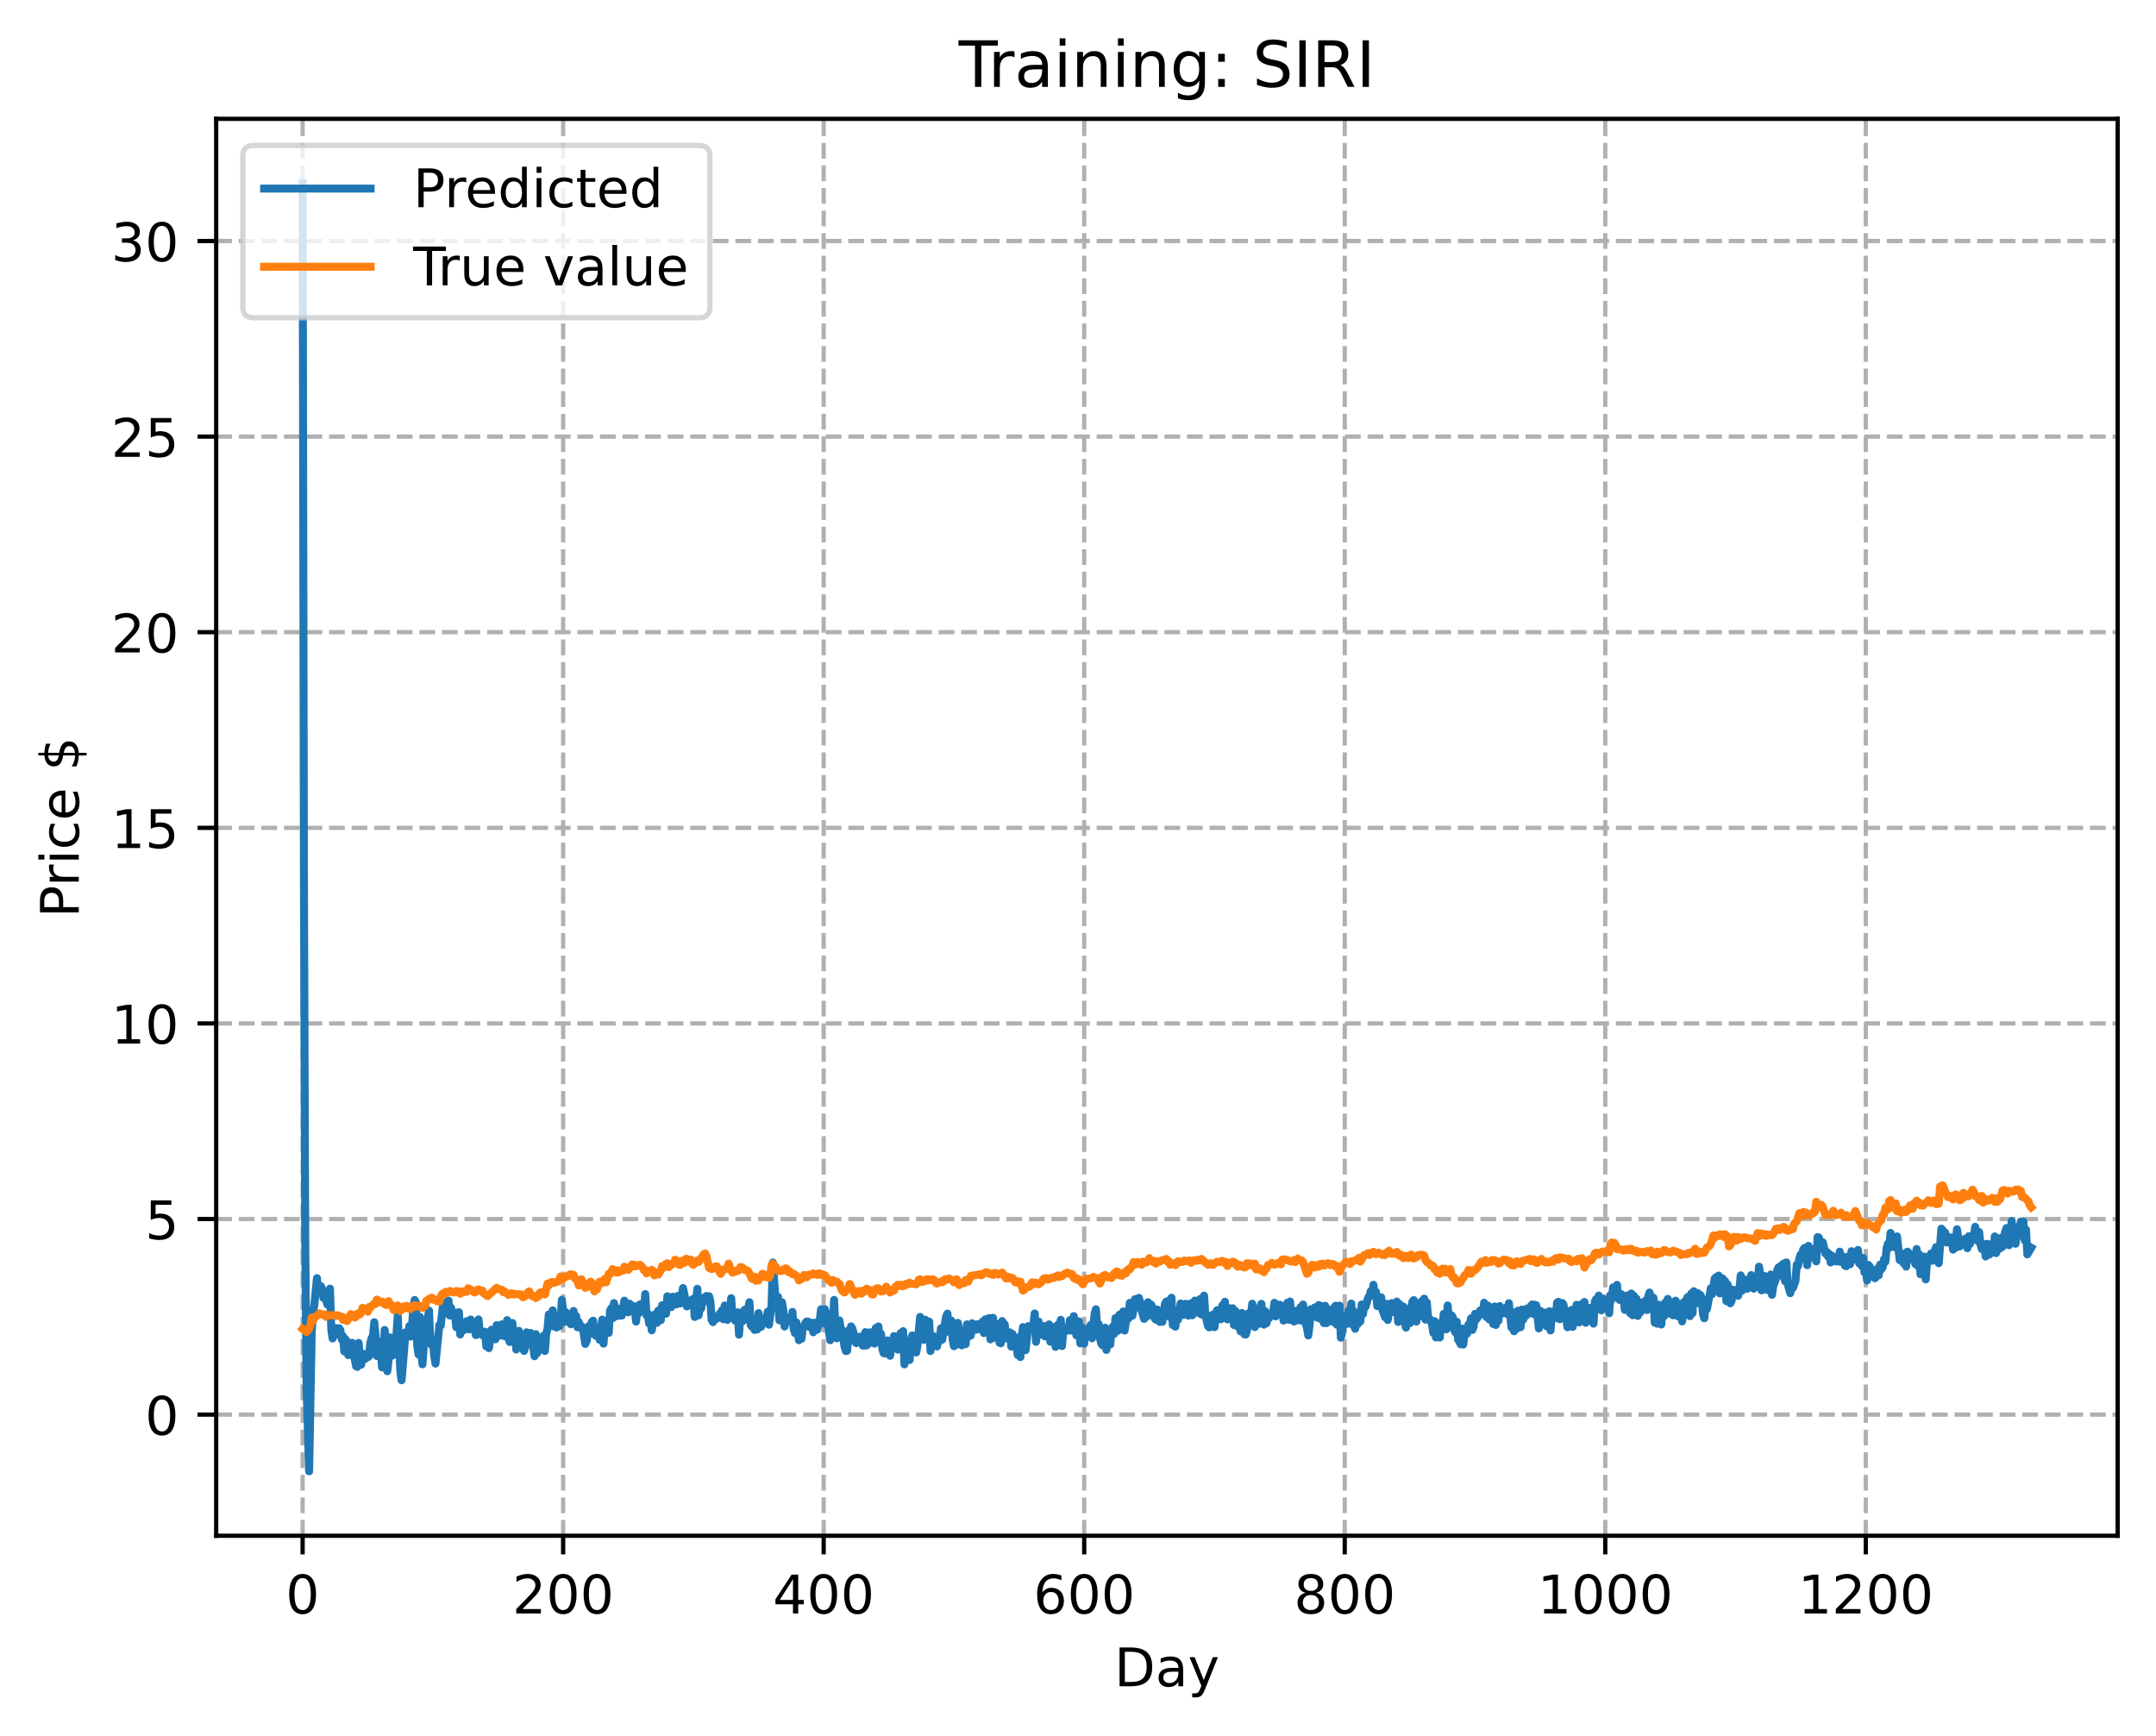 <?xml version="1.0" encoding="utf-8" standalone="no"?>
<!DOCTYPE svg PUBLIC "-//W3C//DTD SVG 1.1//EN"
  "http://www.w3.org/Graphics/SVG/1.1/DTD/svg11.dtd">
<!-- Created with matplotlib (https://matplotlib.org/) -->
<svg height="325.986pt" version="1.1" viewBox="0 0 404.923 325.986" width="404.923pt" xmlns="http://www.w3.org/2000/svg" xmlns:xlink="http://www.w3.org/1999/xlink">
 <defs>
  <style type="text/css">
*{stroke-linecap:butt;stroke-linejoin:round;}
  </style>
 </defs>
 <g id="figure_1">
  <g id="patch_1">
   <path d="M 0 325.986 
L 404.923 325.986 
L 404.923 0 
L 0 0 
z
" style="fill:#ffffff;"/>
  </g>
  <g id="axes_1">
   <g id="patch_2">
    <path d="M 40.603 288.43 
L 397.723 288.43 
L 397.723 22.318 
L 40.603 22.318 
z
" style="fill:#ffffff;"/>
   </g>
   <g id="matplotlib.axis_1">
    <g id="xtick_1">
     <g id="line2d_1">
      <path clip-path="url(#pa0eba14c41)" d="M 56.836 288.43 
L 56.836 22.318 
" style="fill:none;stroke:#b0b0b0;stroke-dasharray:2.96,1.28;stroke-dashoffset:0;stroke-width:0.8;"/>
     </g>
     <g id="line2d_2">
      <defs>
       <path d="M 0 0 
L 0 3.5 
" id="mbd6e55d751" style="stroke:#000000;stroke-width:0.8;"/>
      </defs>
      <g>
       <use style="stroke:#000000;stroke-width:0.8;" x="56.836" xlink:href="#mbd6e55d751" y="288.43"/>
      </g>
     </g>
     <g id="text_1">
      <!-- 0 -->
      <defs>
       <path d="M 31.781 66.406 
Q 24.172 66.406 20.328 58.906 
Q 16.5 51.422 16.5 36.375 
Q 16.5 21.391 20.328 13.891 
Q 24.172 6.391 31.781 6.391 
Q 39.453 6.391 43.281 13.891 
Q 47.125 21.391 47.125 36.375 
Q 47.125 51.422 43.281 58.906 
Q 39.453 66.406 31.781 66.406 
z
M 31.781 74.219 
Q 44.047 74.219 50.516 64.516 
Q 56.984 54.828 56.984 36.375 
Q 56.984 17.969 50.516 8.266 
Q 44.047 -1.422 31.781 -1.422 
Q 19.531 -1.422 13.062 8.266 
Q 6.594 17.969 6.594 36.375 
Q 6.594 54.828 13.062 64.516 
Q 19.531 74.219 31.781 74.219 
z
" id="DejaVuSans-48"/>
      </defs>
      <g transform="translate(53.655 303.029)scale(0.1 -0.1)">
       <use xlink:href="#DejaVuSans-48"/>
      </g>
     </g>
    </g>
    <g id="xtick_2">
     <g id="line2d_3">
      <path clip-path="url(#pa0eba14c41)" d="M 105.766 288.43 
L 105.766 22.318 
" style="fill:none;stroke:#b0b0b0;stroke-dasharray:2.96,1.28;stroke-dashoffset:0;stroke-width:0.8;"/>
     </g>
     <g id="line2d_4">
      <g>
       <use style="stroke:#000000;stroke-width:0.8;" x="105.766" xlink:href="#mbd6e55d751" y="288.43"/>
      </g>
     </g>
     <g id="text_2">
      <!-- 200 -->
      <defs>
       <path d="M 19.188 8.297 
L 53.609 8.297 
L 53.609 0 
L 7.328 0 
L 7.328 8.297 
Q 12.938 14.109 22.625 23.891 
Q 32.328 33.688 34.812 36.531 
Q 39.547 41.844 41.422 45.531 
Q 43.312 49.219 43.312 52.781 
Q 43.312 58.594 39.234 62.25 
Q 35.156 65.922 28.609 65.922 
Q 23.969 65.922 18.812 64.312 
Q 13.672 62.703 7.812 59.422 
L 7.812 69.391 
Q 13.766 71.781 18.938 73 
Q 24.125 74.219 28.422 74.219 
Q 39.75 74.219 46.484 68.547 
Q 53.219 62.891 53.219 53.422 
Q 53.219 48.922 51.531 44.891 
Q 49.859 40.875 45.406 35.406 
Q 44.188 33.984 37.641 27.219 
Q 31.109 20.453 19.188 8.297 
z
" id="DejaVuSans-50"/>
      </defs>
      <g transform="translate(96.223 303.029)scale(0.1 -0.1)">
       <use xlink:href="#DejaVuSans-50"/>
       <use x="63.623" xlink:href="#DejaVuSans-48"/>
       <use x="127.246" xlink:href="#DejaVuSans-48"/>
      </g>
     </g>
    </g>
    <g id="xtick_3">
     <g id="line2d_5">
      <path clip-path="url(#pa0eba14c41)" d="M 154.697 288.43 
L 154.697 22.318 
" style="fill:none;stroke:#b0b0b0;stroke-dasharray:2.96,1.28;stroke-dashoffset:0;stroke-width:0.8;"/>
     </g>
     <g id="line2d_6">
      <g>
       <use style="stroke:#000000;stroke-width:0.8;" x="154.697" xlink:href="#mbd6e55d751" y="288.43"/>
      </g>
     </g>
     <g id="text_3">
      <!-- 400 -->
      <defs>
       <path d="M 37.797 64.312 
L 12.891 25.391 
L 37.797 25.391 
z
M 35.203 72.906 
L 47.609 72.906 
L 47.609 25.391 
L 58.016 25.391 
L 58.016 17.188 
L 47.609 17.188 
L 47.609 0 
L 37.797 0 
L 37.797 17.188 
L 4.891 17.188 
L 4.891 26.703 
z
" id="DejaVuSans-52"/>
      </defs>
      <g transform="translate(145.153 303.029)scale(0.1 -0.1)">
       <use xlink:href="#DejaVuSans-52"/>
       <use x="63.623" xlink:href="#DejaVuSans-48"/>
       <use x="127.246" xlink:href="#DejaVuSans-48"/>
      </g>
     </g>
    </g>
    <g id="xtick_4">
     <g id="line2d_7">
      <path clip-path="url(#pa0eba14c41)" d="M 203.628 288.43 
L 203.628 22.318 
" style="fill:none;stroke:#b0b0b0;stroke-dasharray:2.96,1.28;stroke-dashoffset:0;stroke-width:0.8;"/>
     </g>
     <g id="line2d_8">
      <g>
       <use style="stroke:#000000;stroke-width:0.8;" x="203.628" xlink:href="#mbd6e55d751" y="288.43"/>
      </g>
     </g>
     <g id="text_4">
      <!-- 600 -->
      <defs>
       <path d="M 33.016 40.375 
Q 26.375 40.375 22.484 35.828 
Q 18.609 31.297 18.609 23.391 
Q 18.609 15.531 22.484 10.953 
Q 26.375 6.391 33.016 6.391 
Q 39.656 6.391 43.531 10.953 
Q 47.406 15.531 47.406 23.391 
Q 47.406 31.297 43.531 35.828 
Q 39.656 40.375 33.016 40.375 
z
M 52.594 71.297 
L 52.594 62.312 
Q 48.875 64.062 45.094 64.984 
Q 41.312 65.922 37.594 65.922 
Q 27.828 65.922 22.672 59.328 
Q 17.531 52.734 16.797 39.406 
Q 19.672 43.656 24.016 45.922 
Q 28.375 48.188 33.594 48.188 
Q 44.578 48.188 50.953 41.516 
Q 57.328 34.859 57.328 23.391 
Q 57.328 12.156 50.688 5.359 
Q 44.047 -1.422 33.016 -1.422 
Q 20.359 -1.422 13.672 8.266 
Q 6.984 17.969 6.984 36.375 
Q 6.984 53.656 15.188 63.938 
Q 23.391 74.219 37.203 74.219 
Q 40.922 74.219 44.703 73.484 
Q 48.484 72.75 52.594 71.297 
z
" id="DejaVuSans-54"/>
      </defs>
      <g transform="translate(194.084 303.029)scale(0.1 -0.1)">
       <use xlink:href="#DejaVuSans-54"/>
       <use x="63.623" xlink:href="#DejaVuSans-48"/>
       <use x="127.246" xlink:href="#DejaVuSans-48"/>
      </g>
     </g>
    </g>
    <g id="xtick_5">
     <g id="line2d_9">
      <path clip-path="url(#pa0eba14c41)" d="M 252.558 288.43 
L 252.558 22.318 
" style="fill:none;stroke:#b0b0b0;stroke-dasharray:2.96,1.28;stroke-dashoffset:0;stroke-width:0.8;"/>
     </g>
     <g id="line2d_10">
      <g>
       <use style="stroke:#000000;stroke-width:0.8;" x="252.558" xlink:href="#mbd6e55d751" y="288.43"/>
      </g>
     </g>
     <g id="text_5">
      <!-- 800 -->
      <defs>
       <path d="M 31.781 34.625 
Q 24.75 34.625 20.719 30.859 
Q 16.703 27.094 16.703 20.516 
Q 16.703 13.922 20.719 10.156 
Q 24.75 6.391 31.781 6.391 
Q 38.812 6.391 42.859 10.172 
Q 46.922 13.969 46.922 20.516 
Q 46.922 27.094 42.891 30.859 
Q 38.875 34.625 31.781 34.625 
z
M 21.922 38.812 
Q 15.578 40.375 12.031 44.719 
Q 8.5 49.078 8.5 55.328 
Q 8.5 64.062 14.719 69.141 
Q 20.953 74.219 31.781 74.219 
Q 42.672 74.219 48.875 69.141 
Q 55.078 64.062 55.078 55.328 
Q 55.078 49.078 51.531 44.719 
Q 48 40.375 41.703 38.812 
Q 48.828 37.156 52.797 32.312 
Q 56.781 27.484 56.781 20.516 
Q 56.781 9.906 50.312 4.234 
Q 43.844 -1.422 31.781 -1.422 
Q 19.734 -1.422 13.25 4.234 
Q 6.781 9.906 6.781 20.516 
Q 6.781 27.484 10.781 32.312 
Q 14.797 37.156 21.922 38.812 
z
M 18.312 54.391 
Q 18.312 48.734 21.844 45.562 
Q 25.391 42.391 31.781 42.391 
Q 38.141 42.391 41.719 45.562 
Q 45.312 48.734 45.312 54.391 
Q 45.312 60.062 41.719 63.234 
Q 38.141 66.406 31.781 66.406 
Q 25.391 66.406 21.844 63.234 
Q 18.312 60.062 18.312 54.391 
z
" id="DejaVuSans-56"/>
      </defs>
      <g transform="translate(243.015 303.029)scale(0.1 -0.1)">
       <use xlink:href="#DejaVuSans-56"/>
       <use x="63.623" xlink:href="#DejaVuSans-48"/>
       <use x="127.246" xlink:href="#DejaVuSans-48"/>
      </g>
     </g>
    </g>
    <g id="xtick_6">
     <g id="line2d_11">
      <path clip-path="url(#pa0eba14c41)" d="M 301.489 288.43 
L 301.489 22.318 
" style="fill:none;stroke:#b0b0b0;stroke-dasharray:2.96,1.28;stroke-dashoffset:0;stroke-width:0.8;"/>
     </g>
     <g id="line2d_12">
      <g>
       <use style="stroke:#000000;stroke-width:0.8;" x="301.489" xlink:href="#mbd6e55d751" y="288.43"/>
      </g>
     </g>
     <g id="text_6">
      <!-- 1000 -->
      <defs>
       <path d="M 12.406 8.297 
L 28.516 8.297 
L 28.516 63.922 
L 10.984 60.406 
L 10.984 69.391 
L 28.422 72.906 
L 38.281 72.906 
L 38.281 8.297 
L 54.391 8.297 
L 54.391 0 
L 12.406 0 
z
" id="DejaVuSans-49"/>
      </defs>
      <g transform="translate(288.764 303.029)scale(0.1 -0.1)">
       <use xlink:href="#DejaVuSans-49"/>
       <use x="63.623" xlink:href="#DejaVuSans-48"/>
       <use x="127.246" xlink:href="#DejaVuSans-48"/>
       <use x="190.869" xlink:href="#DejaVuSans-48"/>
      </g>
     </g>
    </g>
    <g id="xtick_7">
     <g id="line2d_13">
      <path clip-path="url(#pa0eba14c41)" d="M 350.419 288.43 
L 350.419 22.318 
" style="fill:none;stroke:#b0b0b0;stroke-dasharray:2.96,1.28;stroke-dashoffset:0;stroke-width:0.8;"/>
     </g>
     <g id="line2d_14">
      <g>
       <use style="stroke:#000000;stroke-width:0.8;" x="350.419" xlink:href="#mbd6e55d751" y="288.43"/>
      </g>
     </g>
     <g id="text_7">
      <!-- 1200 -->
      <g transform="translate(337.694 303.029)scale(0.1 -0.1)">
       <use xlink:href="#DejaVuSans-49"/>
       <use x="63.623" xlink:href="#DejaVuSans-50"/>
       <use x="127.246" xlink:href="#DejaVuSans-48"/>
       <use x="190.869" xlink:href="#DejaVuSans-48"/>
      </g>
     </g>
    </g>
    <g id="text_8">
     <!-- Day -->
     <defs>
      <path d="M 19.672 64.797 
L 19.672 8.109 
L 31.594 8.109 
Q 46.688 8.109 53.688 14.938 
Q 60.688 21.781 60.688 36.531 
Q 60.688 51.172 53.688 57.984 
Q 46.688 64.797 31.594 64.797 
z
M 9.812 72.906 
L 30.078 72.906 
Q 51.266 72.906 61.172 64.094 
Q 71.094 55.281 71.094 36.531 
Q 71.094 17.672 61.125 8.828 
Q 51.172 0 30.078 0 
L 9.812 0 
z
" id="DejaVuSans-68"/>
      <path d="M 34.281 27.484 
Q 23.391 27.484 19.188 25 
Q 14.984 22.516 14.984 16.5 
Q 14.984 11.719 18.141 8.906 
Q 21.297 6.109 26.703 6.109 
Q 34.188 6.109 38.703 11.406 
Q 43.219 16.703 43.219 25.484 
L 43.219 27.484 
z
M 52.203 31.203 
L 52.203 0 
L 43.219 0 
L 43.219 8.297 
Q 40.141 3.328 35.547 0.953 
Q 30.953 -1.422 24.312 -1.422 
Q 15.922 -1.422 10.953 3.297 
Q 6 8.016 6 15.922 
Q 6 25.141 12.172 29.828 
Q 18.359 34.516 30.609 34.516 
L 43.219 34.516 
L 43.219 35.406 
Q 43.219 41.609 39.141 45 
Q 35.062 48.391 27.688 48.391 
Q 23 48.391 18.547 47.266 
Q 14.109 46.141 10.016 43.891 
L 10.016 52.203 
Q 14.938 54.109 19.578 55.047 
Q 24.219 56 28.609 56 
Q 40.484 56 46.344 49.844 
Q 52.203 43.703 52.203 31.203 
z
" id="DejaVuSans-97"/>
      <path d="M 32.172 -5.078 
Q 28.375 -14.844 24.75 -17.812 
Q 21.141 -20.797 15.094 -20.797 
L 7.906 -20.797 
L 7.906 -13.281 
L 13.188 -13.281 
Q 16.891 -13.281 18.938 -11.516 
Q 21 -9.766 23.484 -3.219 
L 25.094 0.875 
L 2.984 54.688 
L 12.5 54.688 
L 29.594 11.922 
L 46.688 54.688 
L 56.203 54.688 
z
" id="DejaVuSans-121"/>
     </defs>
     <g transform="translate(209.29 316.707)scale(0.1 -0.1)">
      <use xlink:href="#DejaVuSans-68"/>
      <use x="77.002" xlink:href="#DejaVuSans-97"/>
      <use x="138.281" xlink:href="#DejaVuSans-121"/>
     </g>
    </g>
   </g>
   <g id="matplotlib.axis_2">
    <g id="ytick_1">
     <g id="line2d_15">
      <path clip-path="url(#pa0eba14c41)" d="M 40.603 265.68 
L 397.723 265.68 
" style="fill:none;stroke:#b0b0b0;stroke-dasharray:2.96,1.28;stroke-dashoffset:0;stroke-width:0.8;"/>
     </g>
     <g id="line2d_16">
      <defs>
       <path d="M 0 0 
L -3.5 0 
" id="m29eb15e87e" style="stroke:#000000;stroke-width:0.8;"/>
      </defs>
      <g>
       <use style="stroke:#000000;stroke-width:0.8;" x="40.603" xlink:href="#m29eb15e87e" y="265.68"/>
      </g>
     </g>
     <g id="text_9">
      <!-- 0 -->
      <g transform="translate(27.241 269.479)scale(0.1 -0.1)">
       <use xlink:href="#DejaVuSans-48"/>
      </g>
     </g>
    </g>
    <g id="ytick_2">
     <g id="line2d_17">
      <path clip-path="url(#pa0eba14c41)" d="M 40.603 228.945 
L 397.723 228.945 
" style="fill:none;stroke:#b0b0b0;stroke-dasharray:2.96,1.28;stroke-dashoffset:0;stroke-width:0.8;"/>
     </g>
     <g id="line2d_18">
      <g>
       <use style="stroke:#000000;stroke-width:0.8;" x="40.603" xlink:href="#m29eb15e87e" y="228.945"/>
      </g>
     </g>
     <g id="text_10">
      <!-- 5 -->
      <defs>
       <path d="M 10.797 72.906 
L 49.516 72.906 
L 49.516 64.594 
L 19.828 64.594 
L 19.828 46.734 
Q 21.969 47.469 24.109 47.828 
Q 26.266 48.188 28.422 48.188 
Q 40.625 48.188 47.75 41.5 
Q 54.891 34.812 54.891 23.391 
Q 54.891 11.625 47.562 5.094 
Q 40.234 -1.422 26.906 -1.422 
Q 22.312 -1.422 17.547 -0.641 
Q 12.797 0.141 7.719 1.703 
L 7.719 11.625 
Q 12.109 9.234 16.797 8.062 
Q 21.484 6.891 26.703 6.891 
Q 35.156 6.891 40.078 11.328 
Q 45.016 15.766 45.016 23.391 
Q 45.016 31 40.078 35.438 
Q 35.156 39.891 26.703 39.891 
Q 22.75 39.891 18.812 39.016 
Q 14.891 38.141 10.797 36.281 
z
" id="DejaVuSans-53"/>
      </defs>
      <g transform="translate(27.241 232.744)scale(0.1 -0.1)">
       <use xlink:href="#DejaVuSans-53"/>
      </g>
     </g>
    </g>
    <g id="ytick_3">
     <g id="line2d_19">
      <path clip-path="url(#pa0eba14c41)" d="M 40.603 192.21 
L 397.723 192.21 
" style="fill:none;stroke:#b0b0b0;stroke-dasharray:2.96,1.28;stroke-dashoffset:0;stroke-width:0.8;"/>
     </g>
     <g id="line2d_20">
      <g>
       <use style="stroke:#000000;stroke-width:0.8;" x="40.603" xlink:href="#m29eb15e87e" y="192.21"/>
      </g>
     </g>
     <g id="text_11">
      <!-- 10 -->
      <g transform="translate(20.878 196.009)scale(0.1 -0.1)">
       <use xlink:href="#DejaVuSans-49"/>
       <use x="63.623" xlink:href="#DejaVuSans-48"/>
      </g>
     </g>
    </g>
    <g id="ytick_4">
     <g id="line2d_21">
      <path clip-path="url(#pa0eba14c41)" d="M 40.603 155.475 
L 397.723 155.475 
" style="fill:none;stroke:#b0b0b0;stroke-dasharray:2.96,1.28;stroke-dashoffset:0;stroke-width:0.8;"/>
     </g>
     <g id="line2d_22">
      <g>
       <use style="stroke:#000000;stroke-width:0.8;" x="40.603" xlink:href="#m29eb15e87e" y="155.475"/>
      </g>
     </g>
     <g id="text_12">
      <!-- 15 -->
      <g transform="translate(20.878 159.274)scale(0.1 -0.1)">
       <use xlink:href="#DejaVuSans-49"/>
       <use x="63.623" xlink:href="#DejaVuSans-53"/>
      </g>
     </g>
    </g>
    <g id="ytick_5">
     <g id="line2d_23">
      <path clip-path="url(#pa0eba14c41)" d="M 40.603 118.739 
L 397.723 118.739 
" style="fill:none;stroke:#b0b0b0;stroke-dasharray:2.96,1.28;stroke-dashoffset:0;stroke-width:0.8;"/>
     </g>
     <g id="line2d_24">
      <g>
       <use style="stroke:#000000;stroke-width:0.8;" x="40.603" xlink:href="#m29eb15e87e" y="118.739"/>
      </g>
     </g>
     <g id="text_13">
      <!-- 20 -->
      <g transform="translate(20.878 122.539)scale(0.1 -0.1)">
       <use xlink:href="#DejaVuSans-50"/>
       <use x="63.623" xlink:href="#DejaVuSans-48"/>
      </g>
     </g>
    </g>
    <g id="ytick_6">
     <g id="line2d_25">
      <path clip-path="url(#pa0eba14c41)" d="M 40.603 82.004 
L 397.723 82.004 
" style="fill:none;stroke:#b0b0b0;stroke-dasharray:2.96,1.28;stroke-dashoffset:0;stroke-width:0.8;"/>
     </g>
     <g id="line2d_26">
      <g>
       <use style="stroke:#000000;stroke-width:0.8;" x="40.603" xlink:href="#m29eb15e87e" y="82.004"/>
      </g>
     </g>
     <g id="text_14">
      <!-- 25 -->
      <g transform="translate(20.878 85.803)scale(0.1 -0.1)">
       <use xlink:href="#DejaVuSans-50"/>
       <use x="63.623" xlink:href="#DejaVuSans-53"/>
      </g>
     </g>
    </g>
    <g id="ytick_7">
     <g id="line2d_27">
      <path clip-path="url(#pa0eba14c41)" d="M 40.603 45.269 
L 397.723 45.269 
" style="fill:none;stroke:#b0b0b0;stroke-dasharray:2.96,1.28;stroke-dashoffset:0;stroke-width:0.8;"/>
     </g>
     <g id="line2d_28">
      <g>
       <use style="stroke:#000000;stroke-width:0.8;" x="40.603" xlink:href="#m29eb15e87e" y="45.269"/>
      </g>
     </g>
     <g id="text_15">
      <!-- 30 -->
      <defs>
       <path d="M 40.578 39.312 
Q 47.656 37.797 51.625 33 
Q 55.609 28.219 55.609 21.188 
Q 55.609 10.406 48.188 4.484 
Q 40.766 -1.422 27.094 -1.422 
Q 22.516 -1.422 17.656 -0.516 
Q 12.797 0.391 7.625 2.203 
L 7.625 11.719 
Q 11.719 9.328 16.594 8.109 
Q 21.484 6.891 26.812 6.891 
Q 36.078 6.891 40.938 10.547 
Q 45.797 14.203 45.797 21.188 
Q 45.797 27.641 41.281 31.266 
Q 36.766 34.906 28.719 34.906 
L 20.219 34.906 
L 20.219 43.016 
L 29.109 43.016 
Q 36.375 43.016 40.234 45.922 
Q 44.094 48.828 44.094 54.297 
Q 44.094 59.906 40.109 62.906 
Q 36.141 65.922 28.719 65.922 
Q 24.656 65.922 20.016 65.031 
Q 15.375 64.156 9.812 62.312 
L 9.812 71.094 
Q 15.438 72.656 20.344 73.438 
Q 25.25 74.219 29.594 74.219 
Q 40.828 74.219 47.359 69.109 
Q 53.906 64.016 53.906 55.328 
Q 53.906 49.266 50.438 45.094 
Q 46.969 40.922 40.578 39.312 
z
" id="DejaVuSans-51"/>
      </defs>
      <g transform="translate(20.878 49.068)scale(0.1 -0.1)">
       <use xlink:href="#DejaVuSans-51"/>
       <use x="63.623" xlink:href="#DejaVuSans-48"/>
      </g>
     </g>
    </g>
    <g id="text_16">
     <!-- Price $ -->
     <defs>
      <path d="M 19.672 64.797 
L 19.672 37.406 
L 32.078 37.406 
Q 38.969 37.406 42.719 40.969 
Q 46.484 44.531 46.484 51.125 
Q 46.484 57.672 42.719 61.234 
Q 38.969 64.797 32.078 64.797 
z
M 9.812 72.906 
L 32.078 72.906 
Q 44.344 72.906 50.609 67.359 
Q 56.891 61.812 56.891 51.125 
Q 56.891 40.328 50.609 34.812 
Q 44.344 29.297 32.078 29.297 
L 19.672 29.297 
L 19.672 0 
L 9.812 0 
z
" id="DejaVuSans-80"/>
      <path d="M 41.109 46.297 
Q 39.594 47.172 37.812 47.578 
Q 36.031 48 33.891 48 
Q 26.266 48 22.188 43.047 
Q 18.109 38.094 18.109 28.812 
L 18.109 0 
L 9.078 0 
L 9.078 54.688 
L 18.109 54.688 
L 18.109 46.188 
Q 20.953 51.172 25.484 53.578 
Q 30.031 56 36.531 56 
Q 37.453 56 38.578 55.875 
Q 39.703 55.766 41.062 55.516 
z
" id="DejaVuSans-114"/>
      <path d="M 9.422 54.688 
L 18.406 54.688 
L 18.406 0 
L 9.422 0 
z
M 9.422 75.984 
L 18.406 75.984 
L 18.406 64.594 
L 9.422 64.594 
z
" id="DejaVuSans-105"/>
      <path d="M 48.781 52.594 
L 48.781 44.188 
Q 44.969 46.297 41.141 47.344 
Q 37.312 48.391 33.406 48.391 
Q 24.656 48.391 19.812 42.844 
Q 14.984 37.312 14.984 27.297 
Q 14.984 17.281 19.812 11.734 
Q 24.656 6.203 33.406 6.203 
Q 37.312 6.203 41.141 7.25 
Q 44.969 8.297 48.781 10.406 
L 48.781 2.094 
Q 45.016 0.344 40.984 -0.531 
Q 36.969 -1.422 32.422 -1.422 
Q 20.062 -1.422 12.781 6.344 
Q 5.516 14.109 5.516 27.297 
Q 5.516 40.672 12.859 48.328 
Q 20.219 56 33.016 56 
Q 37.156 56 41.109 55.141 
Q 45.062 54.297 48.781 52.594 
z
" id="DejaVuSans-99"/>
      <path d="M 56.203 29.594 
L 56.203 25.203 
L 14.891 25.203 
Q 15.484 15.922 20.484 11.062 
Q 25.484 6.203 34.422 6.203 
Q 39.594 6.203 44.453 7.469 
Q 49.312 8.734 54.109 11.281 
L 54.109 2.781 
Q 49.266 0.734 44.188 -0.344 
Q 39.109 -1.422 33.891 -1.422 
Q 20.797 -1.422 13.156 6.188 
Q 5.516 13.812 5.516 26.812 
Q 5.516 40.234 12.766 48.109 
Q 20.016 56 32.328 56 
Q 43.359 56 49.781 48.891 
Q 56.203 41.797 56.203 29.594 
z
M 47.219 32.234 
Q 47.125 39.594 43.094 43.984 
Q 39.062 48.391 32.422 48.391 
Q 24.906 48.391 20.391 44.141 
Q 15.875 39.891 15.188 32.172 
z
" id="DejaVuSans-101"/>
      <path id="DejaVuSans-32"/>
      <path d="M 33.797 -14.703 
L 28.906 -14.703 
L 28.859 0 
Q 23.734 0.094 18.609 1.188 
Q 13.484 2.297 8.297 4.5 
L 8.297 13.281 
Q 13.281 10.156 18.375 8.562 
Q 23.484 6.984 28.906 6.938 
L 28.906 29.203 
Q 18.109 30.953 13.203 35.156 
Q 8.297 39.359 8.297 46.688 
Q 8.297 54.641 13.625 59.219 
Q 18.953 63.812 28.906 64.5 
L 28.906 75.984 
L 33.797 75.984 
L 33.797 64.656 
Q 38.328 64.453 42.578 63.688 
Q 46.828 62.938 50.875 61.625 
L 50.875 53.078 
Q 46.828 55.125 42.547 56.25 
Q 38.281 57.375 33.797 57.562 
L 33.797 36.719 
Q 44.875 35.016 50.094 30.609 
Q 55.328 26.219 55.328 18.609 
Q 55.328 10.359 49.781 5.594 
Q 44.234 0.828 33.797 0.094 
z
M 28.906 37.594 
L 28.906 57.625 
Q 23.25 56.984 20.266 54.391 
Q 17.281 51.812 17.281 47.516 
Q 17.281 43.312 20.031 40.969 
Q 22.797 38.625 28.906 37.594 
z
M 33.797 28.219 
L 33.797 7.078 
Q 39.984 7.906 43.141 10.594 
Q 46.297 13.281 46.297 17.672 
Q 46.297 21.969 43.281 24.5 
Q 40.281 27.047 33.797 28.219 
z
" id="DejaVuSans-36"/>
     </defs>
     <g transform="translate(14.798 172.342)rotate(-90)scale(0.1 -0.1)">
      <use xlink:href="#DejaVuSans-80"/>
      <use x="58.553" xlink:href="#DejaVuSans-114"/>
      <use x="99.666" xlink:href="#DejaVuSans-105"/>
      <use x="127.449" xlink:href="#DejaVuSans-99"/>
      <use x="182.43" xlink:href="#DejaVuSans-101"/>
      <use x="243.953" xlink:href="#DejaVuSans-32"/>
      <use x="275.74" xlink:href="#DejaVuSans-36"/>
     </g>
    </g>
   </g>
   <g id="line2d_29">
    <path clip-path="url(#pa0eba14c41)" d="M 56.836 34.414 
L 57.081 164.634 
L 57.325 232.61 
L 57.57 260.333 
L 58.059 276.334 
L 58.548 250 
L 58.793 246.465 
L 59.038 245.1 
L 59.527 240.046 
L 59.772 242.559 
L 60.016 242.45 
L 60.261 241.549 
L 60.506 242.097 
L 60.75 243.773 
L 60.995 243.771 
L 61.24 244.143 
L 61.484 245.015 
L 61.729 243.903 
L 61.974 242.023 
L 62.218 249.651 
L 62.463 251.382 
L 62.708 249.336 
L 62.952 250.74 
L 63.197 249.45 
L 63.441 250.349 
L 63.686 249.456 
L 63.931 249.844 
L 64.175 251.551 
L 64.42 250.968 
L 64.665 253.818 
L 64.909 251.542 
L 65.154 251.991 
L 65.399 254.501 
L 65.643 252.66 
L 65.888 252.727 
L 66.133 252.195 
L 66.377 254.679 
L 66.622 255.241 
L 66.867 256.569 
L 67.111 256.718 
L 67.356 252.217 
L 67.601 255.073 
L 67.845 256.302 
L 68.09 254.298 
L 68.335 254.277 
L 68.579 255.22 
L 68.824 254.62 
L 69.069 254.916 
L 69.313 254.709 
L 69.558 252.189 
L 69.802 251.293 
L 70.047 250.942 
L 70.292 248.331 
L 70.536 250.847 
L 70.781 254.665 
L 71.026 251.931 
L 71.27 254.131 
L 71.515 254.075 
L 71.76 256.819 
L 72.004 254.847 
L 72.249 249.785 
L 72.738 257.533 
L 72.983 255.428 
L 73.228 251.165 
L 73.472 253.613 
L 73.717 254.582 
L 74.451 250.833 
L 74.696 247.103 
L 75.185 257.541 
L 75.429 259.227 
L 76.163 250.236 
L 76.408 250.257 
L 76.653 250.878 
L 76.897 249.018 
L 77.142 251.031 
L 77.387 249.062 
L 77.631 245.428 
L 77.876 244.152 
L 78.121 244.637 
L 78.365 252.791 
L 78.61 254.401 
L 78.855 247.327 
L 79.099 253.882 
L 79.344 256.235 
L 79.589 252.776 
L 79.833 251.166 
L 80.078 248.702 
L 80.323 247.732 
L 80.567 246.138 
L 80.812 251.885 
L 81.056 252.611 
L 81.301 251.695 
L 81.546 254.556 
L 81.79 256.102 
L 82.524 248.815 
L 82.769 248.98 
L 83.258 244.6 
L 83.503 245.087 
L 83.748 246.61 
L 83.992 246.585 
L 84.237 244.268 
L 84.482 247.08 
L 84.726 245.623 
L 84.971 247.074 
L 85.216 246.636 
L 85.46 247.21 
L 85.705 249.279 
L 85.95 246.5 
L 86.194 246.452 
L 86.439 250.639 
L 86.684 249.074 
L 86.928 249.67 
L 87.173 249.804 
L 87.417 249.568 
L 87.662 248.129 
L 87.907 248.179 
L 88.151 249.665 
L 88.396 247.823 
L 88.885 248.639 
L 89.375 250.749 
L 89.619 250.633 
L 89.864 247.809 
L 90.109 250.128 
L 90.598 250.774 
L 90.843 250.147 
L 91.087 250.105 
L 91.332 252.867 
L 91.577 252.589 
L 91.821 253.204 
L 92.311 249.738 
L 93.044 251.539 
L 93.289 248.877 
L 93.778 249.455 
L 94.023 250.842 
L 94.268 248.723 
L 94.757 250.954 
L 95.246 247.938 
L 95.491 251.408 
L 95.736 252.049 
L 96.225 248.473 
L 96.47 251.098 
L 96.714 250.322 
L 96.959 253.462 
L 97.204 250.513 
L 97.448 249.948 
L 97.693 252.676 
L 97.938 252.19 
L 98.182 251.245 
L 98.427 253.722 
L 98.672 252.963 
L 98.916 250.229 
L 99.161 251.812 
L 99.65 250.345 
L 99.895 250.884 
L 100.384 254.72 
L 100.629 250.566 
L 100.873 254.149 
L 101.607 252.51 
L 101.852 252.372 
L 102.097 250.871 
L 102.341 253.73 
L 102.586 250.487 
L 102.831 249.588 
L 103.075 246.873 
L 103.32 246.846 
L 103.565 247.915 
L 103.809 246.101 
L 104.054 249.132 
L 104.299 248.995 
L 104.543 249.326 
L 104.788 247.287 
L 105.032 249.088 
L 105.277 248.406 
L 105.522 244.143 
L 106.011 248.249 
L 106.256 246.445 
L 106.5 246.73 
L 106.745 248.178 
L 107.234 248.718 
L 107.479 248.047 
L 107.724 246.222 
L 107.968 247.96 
L 108.213 247.195 
L 108.458 249.277 
L 108.702 248.295 
L 109.192 249.499 
L 109.436 249.234 
L 109.926 252.411 
L 110.17 251.865 
L 110.66 248.994 
L 110.904 250.43 
L 111.149 248.261 
L 111.393 248.042 
L 111.638 250.411 
L 111.883 250.864 
L 112.127 250.392 
L 112.372 249.662 
L 112.617 251.644 
L 113.106 247.844 
L 113.351 252.356 
L 113.595 248.853 
L 113.84 249.299 
L 114.085 249.495 
L 114.329 250.335 
L 114.574 246.151 
L 114.819 245.682 
L 115.063 247.576 
L 115.308 244.729 
L 115.797 247.203 
L 116.042 245.806 
L 116.287 247.09 
L 116.531 246.149 
L 116.776 247.081 
L 117.265 244.275 
L 117.51 245.238 
L 117.754 245.432 
L 117.999 246.467 
L 118.244 244.853 
L 118.488 245.813 
L 118.733 245.206 
L 118.978 245.835 
L 119.222 245.971 
L 119.467 248.203 
L 119.712 245.284 
L 119.956 246.659 
L 120.201 244.981 
L 120.446 246.176 
L 120.69 245.436 
L 120.935 246.185 
L 121.18 243.042 
L 121.424 247.052 
L 121.669 246.712 
L 121.914 248.582 
L 122.158 247.277 
L 122.403 249.852 
L 122.892 246.902 
L 123.381 248.442 
L 123.626 246.153 
L 123.871 246.073 
L 124.115 247.946 
L 124.36 245.136 
L 124.605 245.963 
L 124.849 246.036 
L 125.094 246.727 
L 125.339 243.462 
L 125.583 244.194 
L 125.828 244.538 
L 126.073 245.493 
L 126.317 243.544 
L 126.807 244.813 
L 127.051 244.981 
L 127.296 243.381 
L 127.541 244.571 
L 127.785 244.8 
L 128.275 241.902 
L 129.008 245.368 
L 129.253 244.524 
L 129.498 244.267 
L 129.742 245.101 
L 129.987 244.127 
L 130.232 243.922 
L 130.476 247.343 
L 130.966 242.051 
L 131.21 247.036 
L 131.455 245.358 
L 131.7 245.746 
L 131.944 243.816 
L 132.189 244.53 
L 132.434 243.598 
L 132.678 243.408 
L 132.923 243.813 
L 133.168 243.444 
L 133.412 244.402 
L 133.657 247.902 
L 133.902 248.313 
L 134.146 247.232 
L 134.391 247.789 
L 134.636 247.21 
L 134.88 247.542 
L 135.125 246.753 
L 135.369 246.708 
L 135.614 246.088 
L 135.859 247.766 
L 136.103 245.199 
L 136.348 245.9 
L 136.593 247.902 
L 136.837 246.733 
L 137.082 246.223 
L 137.327 243.808 
L 137.571 247.174 
L 138.061 248.04 
L 138.55 246.469 
L 138.795 250.67 
L 139.039 246.988 
L 139.284 246.807 
L 139.529 248.1 
L 139.773 246.063 
L 140.018 245.922 
L 140.263 247.153 
L 140.752 244.566 
L 140.996 248.88 
L 141.241 249.187 
L 141.486 248.756 
L 141.73 249.78 
L 141.975 248.133 
L 142.22 249.69 
L 142.464 246.624 
L 142.709 248.492 
L 142.954 249.194 
L 143.198 248.471 
L 143.443 248.424 
L 143.688 247.595 
L 143.932 248.075 
L 144.177 246.358 
L 144.422 248.802 
L 144.911 245.143 
L 145.156 237.115 
L 145.645 244.013 
L 145.89 245.495 
L 146.134 243.574 
L 146.379 247.982 
L 146.624 245.533 
L 146.868 244.586 
L 147.113 246.051 
L 147.357 249.134 
L 147.602 247.708 
L 147.847 247.634 
L 148.091 248.192 
L 148.336 247.433 
L 148.581 248.286 
L 148.825 246.387 
L 149.07 249.669 
L 149.315 250.385 
L 149.559 248.361 
L 150.049 251.711 
L 150.293 250.081 
L 150.538 251.439 
L 150.783 249.251 
L 151.027 249.006 
L 151.272 248.433 
L 151.517 248.186 
L 151.761 248.231 
L 152.006 249.218 
L 152.251 248.413 
L 152.495 248.666 
L 152.74 250.216 
L 152.984 248.429 
L 153.229 248.511 
L 153.474 249.744 
L 153.963 247.89 
L 154.208 245.898 
L 154.452 246.25 
L 154.697 248.535 
L 154.942 245.901 
L 155.186 248.24 
L 155.431 246.683 
L 155.676 250.006 
L 155.92 251.712 
L 156.165 249.258 
L 156.41 249.585 
L 156.654 244.14 
L 156.899 249.604 
L 157.144 251.35 
L 157.633 247.982 
L 157.878 249.378 
L 158.122 249.789 
L 158.612 252.913 
L 158.856 253.756 
L 159.101 253.7 
L 159.345 249.889 
L 159.59 251.949 
L 159.835 249.109 
L 160.079 249.504 
L 160.813 252.254 
L 161.058 251.191 
L 161.303 251.088 
L 161.547 251.688 
L 161.792 251.006 
L 162.037 252.711 
L 162.281 252.738 
L 162.526 250.188 
L 162.771 252.689 
L 163.26 250.258 
L 163.505 252.203 
L 163.749 250.2 
L 163.994 252.221 
L 164.239 252.338 
L 164.483 249.419 
L 164.728 251.934 
L 164.972 249.122 
L 165.217 251.516 
L 165.462 250.49 
L 165.706 253.292 
L 165.951 254.135 
L 166.196 254.196 
L 166.44 252.592 
L 166.685 251.747 
L 167.174 254.632 
L 167.419 252.863 
L 167.664 253.007 
L 167.908 250.93 
L 168.153 252.612 
L 168.398 252.368 
L 168.642 253.48 
L 168.887 252.68 
L 169.132 250.388 
L 169.376 252.667 
L 169.621 250.011 
L 169.866 256.256 
L 170.11 253.822 
L 170.6 252.574 
L 170.844 255.421 
L 171.089 251.568 
L 171.333 250.813 
L 171.578 252.75 
L 171.823 251.666 
L 172.067 254.008 
L 172.312 252.71 
L 172.801 247.329 
L 173.046 250.038 
L 173.291 250.107 
L 173.535 251.648 
L 173.78 247.856 
L 174.025 249.112 
L 174.269 248.871 
L 174.514 248.224 
L 174.759 253.745 
L 175.003 250.879 
L 175.248 250.898 
L 175.493 252.363 
L 175.737 251.526 
L 175.982 252.888 
L 176.227 251.952 
L 176.471 251.714 
L 176.716 249.488 
L 176.96 251.611 
L 177.45 248.605 
L 177.694 247.289 
L 177.939 246.72 
L 178.184 250.138 
L 178.428 248.402 
L 178.673 248.028 
L 178.918 251.493 
L 179.162 252.833 
L 179.407 252.686 
L 179.896 248.448 
L 180.141 249.88 
L 180.386 252.08 
L 180.63 252.67 
L 180.875 251.086 
L 181.12 250.355 
L 181.364 252.448 
L 181.609 248.733 
L 182.098 250.94 
L 182.343 250.797 
L 182.588 248.525 
L 182.832 248.89 
L 183.077 249.574 
L 183.321 249.734 
L 183.566 248.709 
L 183.811 249.621 
L 184.055 249.466 
L 184.3 249.584 
L 184.545 248.212 
L 184.789 250.368 
L 185.034 247.799 
L 185.279 249.533 
L 185.523 249.5 
L 185.768 247.542 
L 186.013 251.549 
L 186.502 247.505 
L 186.747 251.253 
L 186.991 250.498 
L 187.236 249.173 
L 187.481 248.668 
L 187.725 252.175 
L 187.97 252.291 
L 188.215 248.104 
L 188.459 248.574 
L 188.704 248.742 
L 188.948 251.372 
L 189.193 250.924 
L 189.438 251.395 
L 189.682 250.231 
L 189.927 252.905 
L 190.172 250.558 
L 190.416 252.521 
L 190.661 252.431 
L 190.906 252.697 
L 191.15 254.504 
L 191.395 251.159 
L 191.64 254.878 
L 191.884 251.069 
L 192.129 249.243 
L 192.374 253.023 
L 192.618 253.583 
L 193.108 249.065 
L 193.352 249.845 
L 193.597 249.295 
L 193.842 249.751 
L 194.086 248.815 
L 194.331 246.685 
L 194.575 252.012 
L 194.82 249.265 
L 195.065 248.203 
L 195.309 250.693 
L 195.799 249.772 
L 196.043 249.05 
L 196.288 251 
L 196.533 250.85 
L 196.777 250.181 
L 197.022 248.732 
L 197.267 251.998 
L 197.511 250.009 
L 197.756 250.418 
L 198.001 249.213 
L 198.245 252.959 
L 198.49 249.188 
L 198.735 248.755 
L 198.979 252.359 
L 199.224 247.878 
L 199.469 252.812 
L 199.713 249.527 
L 199.958 249.424 
L 200.203 249.955 
L 200.447 249.322 
L 200.692 249.913 
L 200.936 247.935 
L 201.181 248.205 
L 201.426 249.925 
L 201.67 247.188 
L 202.16 250.79 
L 202.404 250.745 
L 202.649 248.178 
L 202.894 252.298 
L 203.138 249.274 
L 203.383 252.203 
L 203.628 252.349 
L 203.872 249.666 
L 204.117 250.345 
L 204.362 249.981 
L 204.851 248.828 
L 205.096 251.349 
L 205.585 246.726 
L 205.83 245.896 
L 206.074 249.519 
L 206.319 248.636 
L 206.563 251.232 
L 206.808 252.283 
L 207.053 252.66 
L 207.297 249.895 
L 207.542 249.356 
L 207.787 253.535 
L 208.031 249.762 
L 208.276 251.942 
L 208.521 252.524 
L 208.765 249.481 
L 209.01 249.149 
L 209.255 250.524 
L 209.499 247.549 
L 209.744 247.651 
L 209.989 249.911 
L 210.233 246.917 
L 210.478 249.194 
L 210.723 248.88 
L 210.967 246.298 
L 211.212 249.892 
L 211.457 248.246 
L 211.701 247.554 
L 211.946 247.644 
L 212.191 244.695 
L 212.435 245.277 
L 212.68 247.107 
L 213.169 243.994 
L 213.414 244.184 
L 213.658 245.564 
L 213.903 243.758 
L 214.148 244.595 
L 214.392 246.096 
L 214.882 247.701 
L 215.126 245.196 
L 215.371 247.298 
L 215.616 244.571 
L 215.86 246.843 
L 216.105 244.966 
L 216.35 245.251 
L 216.594 246.889 
L 216.839 247.576 
L 217.084 247.847 
L 217.328 245.953 
L 217.573 247.878 
L 217.818 248.269 
L 218.062 246.614 
L 218.307 248.258 
L 218.796 244.874 
L 219.041 244.457 
L 219.285 245.03 
L 219.53 244.254 
L 219.775 247.394 
L 220.019 243.735 
L 220.264 248.866 
L 220.509 246.122 
L 220.753 249.163 
L 220.998 246.657 
L 221.243 247.867 
L 221.487 246.648 
L 221.732 244.805 
L 221.977 246.879 
L 222.221 246.947 
L 222.466 245.066 
L 222.711 244.865 
L 222.955 245.002 
L 223.2 247.088 
L 223.445 245.19 
L 223.689 244.78 
L 223.934 247.017 
L 224.179 246.427 
L 224.423 244.266 
L 224.668 245.277 
L 224.912 245.112 
L 225.157 246.604 
L 225.402 243.964 
L 225.646 246.881 
L 226.136 243.332 
L 226.38 246.964 
L 226.87 249.044 
L 227.114 249.297 
L 227.359 249.206 
L 227.604 247.068 
L 227.848 246.858 
L 228.093 249.259 
L 228.582 246.073 
L 228.827 247.182 
L 229.072 245.975 
L 229.316 247.774 
L 229.561 245.169 
L 229.806 246.006 
L 230.05 244.485 
L 230.295 247.535 
L 230.539 247.804 
L 230.784 245.674 
L 231.029 247.699 
L 231.273 246.163 
L 231.518 245.707 
L 231.763 248.869 
L 232.007 246.203 
L 232.497 249.19 
L 232.741 248.638 
L 232.986 250.042 
L 233.231 246.582 
L 233.475 249.883 
L 233.72 250.611 
L 233.965 250.64 
L 234.209 249.809 
L 234.454 246.677 
L 234.699 247.036 
L 234.943 246.931 
L 235.188 244.858 
L 235.677 249.247 
L 235.922 246.099 
L 236.167 245.807 
L 236.411 248.645 
L 236.656 245.459 
L 236.9 244.874 
L 237.145 247.791 
L 237.39 248.79 
L 237.634 246.282 
L 237.879 248.501 
L 238.124 246.698 
L 238.368 247.57 
L 238.613 247.048 
L 239.102 246.665 
L 239.347 244.685 
L 239.592 247.234 
L 239.836 246.482 
L 240.081 245.12 
L 240.326 245.029 
L 240.57 245.529 
L 240.815 245.269 
L 241.06 248.027 
L 241.304 245.611 
L 241.549 246.641 
L 241.794 244.666 
L 242.038 247.881 
L 242.283 244.445 
L 242.527 247.31 
L 243.017 248.202 
L 243.261 246.206 
L 243.506 246.307 
L 243.751 247.972 
L 244.24 245.512 
L 244.485 248.051 
L 244.729 245.008 
L 244.974 247.786 
L 245.463 249.373 
L 245.708 250.82 
L 245.953 248.939 
L 246.197 245.874 
L 246.442 246.385 
L 246.931 245.549 
L 247.176 247.327 
L 247.421 247.461 
L 247.665 245.109 
L 247.91 247.658 
L 248.155 247.667 
L 248.399 245.31 
L 248.644 248.494 
L 248.888 245.249 
L 249.133 248.506 
L 249.378 246.152 
L 249.622 246.326 
L 249.867 245.955 
L 250.112 248.003 
L 250.356 248.268 
L 250.601 245.528 
L 250.846 245.237 
L 251.09 248.805 
L 251.335 247.715 
L 251.58 245.213 
L 251.824 251.24 
L 252.069 250.246 
L 252.314 247.29 
L 252.558 248.602 
L 252.803 248.7 
L 253.048 246.792 
L 253.292 246.111 
L 253.537 247.564 
L 253.782 244.823 
L 254.026 248.857 
L 254.271 246.261 
L 254.515 249.564 
L 254.76 247.786 
L 255.005 248.686 
L 255.249 247.243 
L 255.494 248.183 
L 255.739 245.002 
L 255.983 246.809 
L 256.228 244.989 
L 256.473 245.417 
L 256.962 243.705 
L 257.207 243.432 
L 257.451 242.504 
L 257.696 243.348 
L 257.941 241.299 
L 258.185 243.25 
L 258.43 242.64 
L 258.675 245.308 
L 258.919 245.007 
L 259.164 243.764 
L 259.409 243.643 
L 259.653 246.077 
L 260.143 247.41 
L 260.387 244.877 
L 260.632 247.926 
L 261.121 244.851 
L 261.366 244.746 
L 261.61 246.426 
L 261.855 246.406 
L 262.1 244.799 
L 262.344 244.455 
L 262.589 248.288 
L 262.834 244.934 
L 263.078 247.511 
L 263.323 247.156 
L 263.568 245.388 
L 263.812 248.348 
L 264.057 249.342 
L 264.302 245.992 
L 264.546 245.841 
L 264.791 248.505 
L 265.036 245.701 
L 265.28 244.431 
L 265.525 244.177 
L 265.77 247.096 
L 266.014 248.211 
L 266.259 246.223 
L 266.748 246.048 
L 266.993 244.406 
L 267.237 247.223 
L 267.482 243.905 
L 267.727 247.85 
L 267.971 244.623 
L 268.216 247.562 
L 268.461 247.657 
L 268.705 247.957 
L 268.95 248.799 
L 269.195 250.349 
L 269.439 248.127 
L 269.684 251.194 
L 269.929 251.04 
L 270.173 248.587 
L 270.418 251.211 
L 270.663 248.539 
L 270.907 248.865 
L 271.152 246.75 
L 271.397 247.042 
L 271.641 249.662 
L 271.886 245.184 
L 272.131 248.072 
L 272.62 247.039 
L 272.864 247.44 
L 273.109 249.77 
L 273.354 250.283 
L 273.598 248.232 
L 273.843 251.628 
L 274.088 251.947 
L 274.332 252.477 
L 274.577 249.505 
L 274.822 252.521 
L 275.066 250.291 
L 275.311 249.573 
L 275.556 250.47 
L 275.8 248.765 
L 276.045 248.727 
L 276.29 247.603 
L 276.534 249.771 
L 276.779 249.073 
L 277.024 246.767 
L 277.268 247.795 
L 277.513 247.451 
L 277.758 246.559 
L 278.002 246.107 
L 278.247 246.871 
L 278.491 246.677 
L 278.736 244.672 
L 278.981 246.849 
L 279.225 247.394 
L 279.47 245.212 
L 279.715 247.808 
L 279.959 247.233 
L 280.204 247.453 
L 280.449 248.674 
L 280.693 245.375 
L 280.938 248.85 
L 281.183 247.147 
L 281.427 248.055 
L 281.672 245.299 
L 281.917 246.795 
L 282.161 245.984 
L 282.406 246.602 
L 282.651 246.401 
L 282.895 245.569 
L 283.14 246.847 
L 283.385 244.759 
L 283.874 249.328 
L 284.118 246.465 
L 284.363 250.028 
L 284.608 247.588 
L 284.852 249.563 
L 285.097 246.159 
L 285.342 246.505 
L 285.586 249.263 
L 285.831 245.947 
L 286.076 247.855 
L 286.32 246.336 
L 286.565 247.158 
L 286.81 245.752 
L 287.054 246.756 
L 287.544 245.236 
L 287.788 244.989 
L 288.033 246.797 
L 288.278 245.048 
L 288.522 245.142 
L 289.012 249.496 
L 289.256 246.166 
L 289.501 247.582 
L 289.746 247.296 
L 289.99 246.508 
L 290.235 248.52 
L 290.479 249.099 
L 290.724 248.387 
L 290.969 246.268 
L 291.213 249.878 
L 291.458 246.79 
L 291.703 246.65 
L 291.947 246.186 
L 292.192 247.553 
L 292.437 244.663 
L 292.681 244.498 
L 292.926 247.763 
L 293.171 247.308 
L 293.415 244.722 
L 293.66 245.042 
L 293.905 247.666 
L 294.149 247.818 
L 294.394 249.278 
L 294.639 246.287 
L 294.883 248.542 
L 295.128 246.024 
L 295.373 249.209 
L 296.106 245.062 
L 296.351 245.249 
L 296.596 248.363 
L 296.84 245.697 
L 297.085 244.909 
L 297.33 247.059 
L 297.574 244.527 
L 297.819 248.432 
L 298.064 248.095 
L 298.308 245.653 
L 298.553 247.121 
L 298.798 246.049 
L 299.042 245.528 
L 299.287 248.598 
L 299.532 244.459 
L 299.776 243.992 
L 300.021 244.176 
L 300.266 243.33 
L 300.51 245.724 
L 300.755 246.103 
L 301 243.904 
L 301.734 245.552 
L 301.978 244.642 
L 302.223 246.65 
L 302.467 243.209 
L 302.712 244.063 
L 302.957 241.79 
L 303.201 242.081 
L 303.446 241.819 
L 303.691 241.326 
L 303.935 243.775 
L 304.18 244.147 
L 304.425 243.027 
L 304.669 243.198 
L 304.914 243.838 
L 305.159 246.007 
L 305.403 245.937 
L 305.648 243.289 
L 305.893 243.937 
L 306.137 246.614 
L 306.382 242.939 
L 306.627 247.012 
L 306.871 243.375 
L 307.116 246.925 
L 307.361 243.926 
L 307.605 247.15 
L 307.85 245.342 
L 308.094 246.465 
L 308.339 244.639 
L 308.584 245.182 
L 308.828 245.222 
L 309.073 244.261 
L 309.318 246.047 
L 309.562 243.465 
L 309.807 242.759 
L 310.052 245.677 
L 310.296 243.583 
L 310.541 243.749 
L 310.786 248.423 
L 311.03 245.514 
L 311.275 248.615 
L 311.52 245.037 
L 311.764 245.806 
L 312.009 248.761 
L 312.254 245.532 
L 312.498 247.243 
L 312.743 244.655 
L 312.988 244.753 
L 313.232 243.95 
L 313.477 246.711 
L 313.722 246.461 
L 313.966 244.567 
L 314.211 247.029 
L 314.455 244.663 
L 314.7 244.29 
L 315.189 247.238 
L 315.434 246.667 
L 315.679 244.871 
L 315.923 248.177 
L 316.413 244.407 
L 316.657 246.302 
L 316.902 243.644 
L 317.147 243.512 
L 317.391 247.195 
L 317.636 242.948 
L 317.881 246.624 
L 318.125 242.505 
L 318.615 243.701 
L 318.859 242.862 
L 319.104 244.772 
L 319.349 243.222 
L 319.593 243.82 
L 319.838 246.79 
L 320.082 247.586 
L 320.327 245.376 
L 320.572 245.877 
L 321.061 243.325 
L 321.306 241.972 
L 321.55 243.06 
L 322.04 240.143 
L 322.284 239.878 
L 322.529 241.775 
L 322.774 239.572 
L 323.018 242.922 
L 323.263 240.978 
L 323.508 240.099 
L 323.752 242.706 
L 323.997 240.622 
L 324.242 244.38 
L 324.486 241.26 
L 324.731 244.113 
L 324.976 244.776 
L 325.22 244.291 
L 325.465 242.229 
L 325.71 243.208 
L 325.954 242.997 
L 326.199 242.305 
L 326.443 243.362 
L 326.688 241.977 
L 326.933 239.533 
L 327.177 242.404 
L 327.422 241.871 
L 327.667 240.315 
L 327.911 241.816 
L 328.156 242.045 
L 328.401 240.982 
L 328.645 241.277 
L 328.89 239.484 
L 329.135 239.806 
L 329.379 242.034 
L 329.624 241.385 
L 329.869 241.644 
L 330.113 240.948 
L 330.358 237.899 
L 330.603 239.451 
L 330.847 242.354 
L 331.092 240.073 
L 331.337 239.634 
L 331.581 241.711 
L 331.826 242.236 
L 332.07 239.826 
L 332.315 242.409 
L 332.56 239.377 
L 332.804 243.186 
L 333.049 241.482 
L 333.538 240.202 
L 333.783 238.583 
L 334.028 238.043 
L 334.272 238.234 
L 334.517 237.686 
L 334.762 239.67 
L 335.006 237.304 
L 335.251 240.621 
L 335.496 237.098 
L 335.74 241.107 
L 336.23 242.878 
L 336.474 241.442 
L 336.719 241.906 
L 337.208 240.596 
L 337.453 237.518 
L 337.698 237.769 
L 337.942 236.31 
L 338.187 235.632 
L 338.431 235.665 
L 338.676 234.66 
L 338.921 234.372 
L 339.165 235.13 
L 339.41 237.62 
L 339.655 233.986 
L 339.899 235.183 
L 340.144 234.986 
L 340.389 235.069 
L 340.633 234.61 
L 340.878 236.435 
L 341.123 236.898 
L 341.367 232.338 
L 341.612 232.438 
L 341.857 233.488 
L 342.101 233.949 
L 342.346 233.326 
L 342.835 235.431 
L 343.08 235.11 
L 343.325 235.991 
L 343.569 235.52 
L 343.814 237.113 
L 344.058 235.847 
L 344.303 236.739 
L 344.548 236.286 
L 344.792 236.894 
L 345.282 236.921 
L 345.526 235.074 
L 345.771 236.985 
L 346.26 236.044 
L 346.505 237.717 
L 346.75 237.81 
L 346.994 236.039 
L 347.484 237.431 
L 347.728 234.991 
L 347.973 236.358 
L 348.218 235.329 
L 348.462 236.541 
L 348.707 236.419 
L 348.952 234.75 
L 349.196 237.294 
L 349.441 237.339 
L 349.686 237.788 
L 349.93 236.254 
L 350.175 238.991 
L 350.419 238.728 
L 350.664 240.477 
L 350.909 237.583 
L 351.153 237.843 
L 351.398 239.66 
L 351.887 238.609 
L 352.132 240.07 
L 352.377 239.808 
L 352.621 238.221 
L 352.866 239.509 
L 353.111 237.507 
L 353.355 238.372 
L 353.6 237.986 
L 353.845 236.482 
L 354.089 236.993 
L 354.334 234.429 
L 354.579 233.567 
L 354.823 234.362 
L 355.068 231.564 
L 355.313 232.523 
L 355.557 232.569 
L 355.802 234.246 
L 356.046 233.615 
L 356.291 232.221 
L 356.78 236.656 
L 357.27 236.396 
L 357.514 237.265 
L 357.759 235.397 
L 358.004 237.884 
L 358.248 235.072 
L 358.493 236.601 
L 358.738 235.487 
L 358.982 236.431 
L 359.227 235.616 
L 359.472 235.869 
L 359.716 237.393 
L 359.961 234.584 
L 360.206 237.775 
L 360.45 235.559 
L 360.695 239.332 
L 360.94 236.257 
L 361.184 238.502 
L 361.429 236.011 
L 361.674 240.28 
L 361.918 236.838 
L 362.163 236.872 
L 362.407 236.307 
L 362.652 235.433 
L 362.897 236.792 
L 363.141 235.557 
L 363.631 234.217 
L 363.875 234.673 
L 364.12 237.248 
L 364.609 230.759 
L 364.854 231.016 
L 365.099 233.173 
L 365.343 231.509 
L 365.588 233.355 
L 365.833 232.274 
L 366.322 233.469 
L 366.567 232.396 
L 366.811 234.7 
L 367.056 234.209 
L 367.301 234.328 
L 367.545 230.869 
L 368.034 234.111 
L 368.279 233.074 
L 368.524 233.738 
L 368.768 232.918 
L 369.013 232.682 
L 369.258 232.634 
L 369.502 234.43 
L 369.747 232.183 
L 369.992 233.618 
L 370.236 232.613 
L 370.481 232.615 
L 370.726 231.964 
L 370.97 230.416 
L 371.215 232.308 
L 371.46 233.084 
L 371.704 231.381 
L 371.949 233.672 
L 372.194 234.583 
L 372.438 233.587 
L 372.683 233.94 
L 372.928 235.985 
L 373.172 233.614 
L 373.417 233.68 
L 373.662 235.614 
L 374.151 233.598 
L 374.395 235.169 
L 374.64 232.21 
L 374.885 235.351 
L 375.374 233.91 
L 375.619 234.491 
L 375.863 232.441 
L 376.108 234.158 
L 376.597 231.354 
L 376.842 230.641 
L 377.331 233.867 
L 377.821 229.313 
L 378.065 233.145 
L 378.31 231.102 
L 378.555 233.599 
L 378.799 231.229 
L 379.044 230.416 
L 379.289 232.074 
L 379.533 229.423 
L 379.778 231.153 
L 380.022 229.436 
L 380.267 232.975 
L 380.512 230.96 
L 380.756 235.581 
L 381.49 234.347 
L 381.49 234.347 
" style="fill:none;stroke:#1f77b4;stroke-linecap:square;stroke-width:1.5;"/>
   </g>
   <g id="line2d_30">
    <path clip-path="url(#pa0eba14c41)" d="M 56.836 249.59 
L 57.57 250.178 
L 58.059 249.516 
L 58.304 248.782 
L 58.548 247.459 
L 58.793 248.047 
L 59.038 247.459 
L 59.772 246.945 
L 60.016 246.651 
L 60.261 246.872 
L 60.995 246.872 
L 61.24 247.312 
L 61.484 247.019 
L 62.952 247.019 
L 63.197 247.165 
L 63.441 247.019 
L 64.175 247.312 
L 64.42 247.9 
L 64.665 247.459 
L 64.909 247.533 
L 65.154 248.121 
L 65.643 247.386 
L 65.888 246.798 
L 66.622 247.459 
L 66.867 247.312 
L 67.111 246.725 
L 67.356 246.651 
L 67.601 246.872 
L 67.845 246.431 
L 68.09 245.623 
L 68.579 245.916 
L 68.824 246.063 
L 69.069 246.357 
L 69.313 245.476 
L 69.558 245.623 
L 69.802 245.255 
L 70.047 245.108 
L 70.292 244.814 
L 70.536 244.888 
L 70.781 244.08 
L 71.515 244.594 
L 71.76 244.447 
L 72.249 244.961 
L 72.494 245.108 
L 72.738 245.035 
L 72.983 244.374 
L 73.228 244.888 
L 73.472 245.035 
L 73.962 246.063 
L 74.206 245.476 
L 74.696 245.182 
L 75.185 246.21 
L 75.429 245.916 
L 75.674 245.843 
L 75.919 245.329 
L 76.163 245.623 
L 76.408 245.255 
L 76.653 245.402 
L 76.897 245.843 
L 77.142 245.843 
L 77.876 245.108 
L 78.121 245.402 
L 78.61 245.182 
L 78.855 245.476 
L 79.344 245.623 
L 79.589 245.255 
L 79.833 245.329 
L 80.078 244.3 
L 80.323 244.227 
L 80.567 243.933 
L 80.812 243.933 
L 81.056 243.712 
L 81.301 244.08 
L 81.546 244.006 
L 82.035 244.374 
L 82.524 244.447 
L 82.769 243.492 
L 83.014 243.051 
L 83.258 242.904 
L 83.503 243.051 
L 83.748 242.61 
L 83.992 242.757 
L 84.237 242.684 
L 84.482 242.463 
L 85.216 242.757 
L 85.705 242.463 
L 85.95 242.537 
L 86.439 242.978 
L 86.684 242.537 
L 86.928 242.537 
L 87.173 242.684 
L 87.417 242.537 
L 87.662 242.61 
L 87.907 241.949 
L 88.151 242.39 
L 88.396 242.169 
L 88.641 242.463 
L 88.885 242.537 
L 89.13 242.757 
L 89.375 242.61 
L 89.619 242.243 
L 89.864 242.169 
L 90.353 242.537 
L 90.598 242.39 
L 90.843 242.904 
L 91.577 243.418 
L 93.289 241.876 
L 93.534 242.096 
L 94.023 242.169 
L 94.268 242.243 
L 94.512 242.684 
L 94.757 242.537 
L 95.002 242.831 
L 95.246 242.904 
L 95.491 243.198 
L 95.98 242.904 
L 96.225 242.904 
L 96.47 243.125 
L 96.959 243.051 
L 97.938 243.125 
L 98.182 243.639 
L 98.427 243.565 
L 98.916 243.198 
L 99.161 242.684 
L 99.405 242.537 
L 99.895 243.418 
L 100.139 243.345 
L 100.629 243.786 
L 101.118 243.492 
L 101.363 242.831 
L 101.607 242.684 
L 102.097 242.757 
L 102.341 243.125 
L 102.831 241.067 
L 103.075 241.435 
L 103.565 240.774 
L 103.809 240.774 
L 104.054 240.92 
L 104.788 240.7 
L 105.032 240.333 
L 105.277 239.745 
L 105.522 240.333 
L 105.766 239.965 
L 106.011 239.965 
L 106.5 239.671 
L 106.745 239.671 
L 106.99 239.378 
L 107.234 239.304 
L 107.479 239.525 
L 107.724 239.451 
L 107.968 240.112 
L 108.213 240.259 
L 108.458 240.627 
L 108.702 241.435 
L 109.192 240.259 
L 109.681 241.141 
L 109.926 241.876 
L 110.17 241.508 
L 110.415 241.655 
L 110.904 240.7 
L 111.149 240.92 
L 111.638 242.537 
L 111.883 242.023 
L 112.127 242.169 
L 112.617 240.7 
L 112.861 241.067 
L 113.106 240.847 
L 113.595 240.186 
L 113.84 240.847 
L 114.329 239.231 
L 114.574 239.304 
L 114.819 238.937 
L 115.063 238.349 
L 115.308 238.79 
L 115.553 238.716 
L 115.797 239.01 
L 116.042 238.569 
L 116.287 238.937 
L 116.531 238.643 
L 117.02 238.643 
L 117.265 237.908 
L 117.51 238.129 
L 117.754 238.129 
L 117.999 238.496 
L 118.733 237.467 
L 118.978 237.835 
L 119.222 237.541 
L 119.467 237.835 
L 120.201 237.541 
L 120.69 238.055 
L 120.935 238.569 
L 121.18 238.496 
L 121.424 239.157 
L 121.669 238.716 
L 121.914 238.79 
L 122.158 238.716 
L 122.403 238.496 
L 122.648 238.716 
L 122.892 239.525 
L 123.137 239.378 
L 123.381 239.01 
L 123.626 239.378 
L 124.115 238.569 
L 124.36 237.761 
L 124.605 238.129 
L 125.094 237.394 
L 125.339 237.247 
L 125.583 237.982 
L 126.073 237.541 
L 126.562 237.247 
L 126.807 236.586 
L 127.051 236.733 
L 127.296 237.32 
L 127.541 237.541 
L 127.785 237.541 
L 128.03 236.806 
L 128.275 236.88 
L 128.519 237.173 
L 128.764 236.439 
L 129.008 236.439 
L 129.253 236.88 
L 129.742 236.586 
L 129.987 237.394 
L 130.232 237.541 
L 130.476 237.027 
L 130.721 237.173 
L 130.966 236.733 
L 131.21 237.027 
L 132.189 235.557 
L 132.434 235.41 
L 132.678 235.924 
L 133.168 238.129 
L 133.657 238.349 
L 133.902 238.276 
L 134.391 237.835 
L 134.636 237.835 
L 135.125 238.863 
L 135.369 239.231 
L 135.859 238.422 
L 136.593 238.276 
L 136.837 237.32 
L 137.327 238.643 
L 137.571 239.01 
L 137.816 238.937 
L 138.061 238.643 
L 138.305 238.79 
L 138.795 238.569 
L 139.039 237.982 
L 139.284 237.982 
L 140.018 238.569 
L 140.263 238.569 
L 140.507 238.716 
L 141.241 240.186 
L 141.486 239.745 
L 141.73 239.818 
L 141.975 240.553 
L 142.22 240.186 
L 142.464 240.48 
L 142.709 239.818 
L 142.954 239.818 
L 143.198 239.231 
L 143.443 239.304 
L 143.688 239.818 
L 144.422 239.965 
L 144.666 239.451 
L 144.911 237.541 
L 145.156 237.32 
L 145.4 237.982 
L 145.645 237.835 
L 145.89 238.496 
L 146.134 238.716 
L 146.379 238.716 
L 146.624 238.569 
L 146.868 238.716 
L 147.113 238.422 
L 147.357 238.422 
L 147.602 238.202 
L 147.847 238.349 
L 148.091 238.937 
L 148.336 238.79 
L 148.825 239.304 
L 149.07 239.231 
L 149.559 239.598 
L 149.804 239.818 
L 150.049 240.48 
L 150.783 240.039 
L 151.027 239.451 
L 151.272 239.525 
L 151.517 239.892 
L 151.761 239.525 
L 152.006 239.378 
L 152.251 239.451 
L 152.74 239.157 
L 153.229 239.378 
L 153.474 239.451 
L 153.718 239.157 
L 153.963 239.157 
L 154.208 239.451 
L 154.452 239.304 
L 154.697 239.598 
L 154.942 239.525 
L 155.676 240.48 
L 156.165 240.92 
L 156.41 240.406 
L 156.899 240.774 
L 157.144 240.7 
L 157.388 240.994 
L 157.633 241.067 
L 158.122 242.39 
L 158.612 242.757 
L 159.101 242.169 
L 159.345 241.876 
L 159.59 241.141 
L 160.079 242.169 
L 160.569 243.198 
L 160.813 242.61 
L 161.058 242.904 
L 161.303 242.463 
L 161.792 242.978 
L 162.037 242.39 
L 162.281 242.61 
L 162.771 242.023 
L 163.015 242.39 
L 163.26 242.243 
L 163.749 243.125 
L 163.994 243.125 
L 164.239 242.243 
L 164.728 241.949 
L 164.972 241.949 
L 165.462 242.537 
L 165.951 242.463 
L 166.196 242.169 
L 166.44 241.655 
L 167.174 242.757 
L 167.664 242.39 
L 167.908 242.39 
L 168.153 241.655 
L 168.398 241.655 
L 168.642 241.288 
L 168.887 241.508 
L 169.132 241.288 
L 169.376 241.582 
L 169.621 241.582 
L 169.866 241.435 
L 170.11 241.141 
L 170.355 241.288 
L 170.6 240.994 
L 170.844 240.92 
L 171.089 241.067 
L 171.578 241.141 
L 172.067 241.214 
L 172.312 240.92 
L 172.557 240.333 
L 172.801 240.259 
L 173.046 240.774 
L 173.291 240.553 
L 173.535 240.7 
L 174.025 240.259 
L 174.269 240.48 
L 174.514 240.259 
L 174.759 240.406 
L 175.003 240.406 
L 175.248 240.259 
L 175.493 240.48 
L 175.737 240.92 
L 175.982 241.067 
L 176.227 240.847 
L 176.471 240.847 
L 176.716 240.7 
L 176.96 240.847 
L 177.45 240.259 
L 177.694 240.406 
L 178.184 240.112 
L 178.673 240.333 
L 178.918 240.406 
L 179.162 240.847 
L 179.407 240.7 
L 179.652 240.259 
L 180.141 241.361 
L 180.63 240.92 
L 181.12 240.994 
L 181.364 240.406 
L 181.854 240.7 
L 182.343 239.598 
L 183.077 239.525 
L 184.055 239.304 
L 184.3 239.525 
L 185.034 239.01 
L 185.279 238.937 
L 185.523 239.01 
L 185.768 239.231 
L 186.013 239.231 
L 186.502 239.451 
L 186.747 239.084 
L 186.991 239.084 
L 187.481 239.378 
L 188.215 239.01 
L 188.948 240.112 
L 189.193 239.745 
L 189.438 240.112 
L 189.682 239.892 
L 190.172 240.039 
L 190.661 240.847 
L 190.906 240.553 
L 191.15 240.7 
L 191.395 241.067 
L 191.64 240.7 
L 192.129 242.39 
L 192.374 242.243 
L 192.618 241.802 
L 193.352 241.655 
L 193.842 240.847 
L 194.086 241.214 
L 194.331 240.92 
L 194.575 240.92 
L 195.065 241.214 
L 195.554 240.847 
L 196.043 240.112 
L 196.533 240.039 
L 196.777 240.333 
L 197.022 240.259 
L 197.511 239.965 
L 197.756 240.039 
L 198.001 239.965 
L 198.245 239.745 
L 198.49 239.818 
L 198.735 239.525 
L 198.979 239.818 
L 199.224 239.671 
L 199.469 239.671 
L 199.958 239.231 
L 200.203 239.231 
L 200.447 239.01 
L 200.936 239.304 
L 201.181 239.231 
L 201.426 239.378 
L 201.67 240.039 
L 201.915 240.186 
L 202.16 240.039 
L 202.404 240.406 
L 202.649 240.259 
L 203.383 241.214 
L 203.872 240.259 
L 204.606 240.112 
L 205.096 240.039 
L 205.34 239.818 
L 206.074 240.112 
L 206.563 241.067 
L 206.808 240.627 
L 207.053 239.671 
L 207.297 239.745 
L 207.542 239.451 
L 208.031 239.892 
L 208.521 239.745 
L 208.765 240.039 
L 209.01 239.451 
L 209.255 239.157 
L 209.499 239.451 
L 209.744 238.79 
L 209.989 238.937 
L 210.233 239.525 
L 210.478 239.304 
L 210.723 239.598 
L 211.212 238.937 
L 211.457 239.157 
L 211.701 238.569 
L 211.946 238.349 
L 212.191 238.422 
L 212.68 237.688 
L 212.924 237.027 
L 213.169 237.541 
L 213.414 237.1 
L 213.658 237.027 
L 214.392 237.541 
L 214.637 236.953 
L 214.882 237.173 
L 215.126 237.027 
L 215.371 237.1 
L 215.86 236.292 
L 216.105 236.733 
L 216.35 236.806 
L 216.594 237.027 
L 216.839 236.806 
L 217.084 237.32 
L 217.573 236.88 
L 217.818 236.953 
L 218.307 236.659 
L 218.796 236.586 
L 219.041 236.439 
L 219.285 236.953 
L 219.53 236.88 
L 219.775 237.541 
L 220.019 237.32 
L 220.264 237.394 
L 220.509 237.247 
L 220.753 237.614 
L 220.998 237.394 
L 221.243 236.88 
L 221.977 237.027 
L 222.466 236.733 
L 222.711 236.88 
L 223.445 236.733 
L 223.689 237.173 
L 224.179 236.733 
L 224.668 236.806 
L 224.912 236.586 
L 225.402 236.733 
L 225.646 236.439 
L 226.87 237.541 
L 227.359 237.247 
L 227.604 237.541 
L 227.848 237.541 
L 228.582 236.953 
L 229.072 237.027 
L 229.561 236.806 
L 229.806 236.953 
L 230.05 237.247 
L 230.295 237.027 
L 230.539 237.761 
L 230.784 237.32 
L 231.029 237.173 
L 231.273 237.247 
L 231.518 236.953 
L 232.007 237.173 
L 232.252 237.688 
L 232.497 237.908 
L 232.741 237.541 
L 233.231 237.688 
L 233.475 237.982 
L 233.72 238.055 
L 233.965 237.982 
L 234.209 237.247 
L 234.943 237.32 
L 235.188 237.688 
L 235.433 237.688 
L 235.677 237.32 
L 235.922 238.422 
L 236.411 238.129 
L 236.656 238.276 
L 236.9 238.643 
L 237.145 238.422 
L 237.39 238.937 
L 237.634 238.422 
L 237.879 238.276 
L 238.124 237.614 
L 238.613 237.467 
L 238.858 237.173 
L 239.347 237.541 
L 239.592 237.394 
L 239.836 237.394 
L 240.081 237.173 
L 240.326 237.173 
L 240.57 237.467 
L 240.815 236.586 
L 241.06 236.659 
L 241.304 236.512 
L 242.527 236.953 
L 243.017 236.659 
L 243.261 237.027 
L 243.751 236.365 
L 243.995 236.733 
L 244.24 236.659 
L 244.485 236.733 
L 244.729 237.027 
L 245.463 239.231 
L 245.708 239.01 
L 246.197 237.835 
L 246.442 237.541 
L 246.687 237.688 
L 246.931 238.055 
L 247.176 237.614 
L 247.665 237.908 
L 247.91 237.394 
L 248.155 237.467 
L 248.399 237.32 
L 248.644 237.688 
L 249.378 237.247 
L 249.622 237.32 
L 249.867 237.614 
L 250.112 237.394 
L 250.356 237.394 
L 250.601 237.541 
L 250.846 237.908 
L 251.09 237.761 
L 251.58 238.863 
L 252.069 237.835 
L 252.803 236.953 
L 253.048 237.1 
L 253.292 237.1 
L 253.537 237.394 
L 253.782 236.88 
L 254.026 236.953 
L 254.76 236.586 
L 255.005 236.733 
L 255.249 236.218 
L 255.494 236.953 
L 256.228 235.704 
L 256.473 235.704 
L 256.962 235.337 
L 257.207 235.704 
L 257.451 235.41 
L 257.696 235.337 
L 257.941 235.116 
L 258.43 235.557 
L 258.675 235.484 
L 258.919 235.263 
L 259.653 235.704 
L 259.898 235.557 
L 260.143 235.704 
L 260.387 235.263 
L 260.632 235.19 
L 260.876 234.896 
L 261.366 235.484 
L 261.855 235.337 
L 262.1 235.484 
L 262.344 235.116 
L 262.834 235.851 
L 263.078 235.631 
L 263.568 236.292 
L 263.812 236.218 
L 264.057 235.851 
L 264.302 236.218 
L 264.546 236.292 
L 264.791 235.778 
L 265.036 235.631 
L 265.28 236.145 
L 265.525 236.365 
L 266.014 236.145 
L 266.259 235.778 
L 266.503 235.704 
L 266.748 235.778 
L 266.993 235.631 
L 267.237 235.778 
L 267.482 235.778 
L 267.727 236.659 
L 267.971 237.027 
L 268.216 237.1 
L 268.705 237.688 
L 268.95 237.614 
L 269.195 237.835 
L 269.439 238.422 
L 269.684 238.349 
L 269.929 239.01 
L 270.173 238.79 
L 270.418 239.231 
L 270.907 238.276 
L 271.152 238.863 
L 271.397 238.276 
L 271.641 239.01 
L 271.886 238.937 
L 272.131 238.496 
L 272.375 238.349 
L 272.62 239.451 
L 272.864 239.965 
L 273.109 239.892 
L 273.598 240.994 
L 273.843 241.067 
L 274.088 240.7 
L 274.332 240.847 
L 274.577 240.259 
L 274.822 240.039 
L 275.066 239.525 
L 275.311 239.378 
L 275.556 239.084 
L 275.8 238.496 
L 276.045 239.157 
L 276.29 239.231 
L 276.534 238.569 
L 277.024 238.569 
L 277.513 238.055 
L 278.247 236.953 
L 278.736 237.173 
L 278.981 236.659 
L 279.225 237.173 
L 279.715 236.88 
L 279.959 237.027 
L 280.204 236.659 
L 280.449 236.733 
L 280.693 236.659 
L 280.938 236.953 
L 281.183 236.88 
L 281.427 237.32 
L 281.672 237.247 
L 282.161 236.733 
L 282.406 236.586 
L 282.651 236.659 
L 282.895 236.586 
L 283.385 237.247 
L 283.629 236.88 
L 283.874 237.614 
L 284.118 237.394 
L 284.363 237.688 
L 284.852 236.88 
L 285.097 237.1 
L 285.342 237.027 
L 285.586 237.394 
L 285.831 236.88 
L 287.299 236.439 
L 287.544 236.88 
L 288.033 236.512 
L 288.278 236.659 
L 288.522 237.173 
L 288.767 237.173 
L 289.012 236.806 
L 289.256 236.806 
L 289.501 236.439 
L 289.746 236.806 
L 290.235 237.1 
L 290.479 236.953 
L 290.724 237.1 
L 290.969 237.1 
L 291.458 236.733 
L 291.703 236.953 
L 292.192 236.292 
L 292.681 236.586 
L 292.926 236.145 
L 293.415 236.218 
L 294.394 236.476 
L 294.639 236.402 
L 294.883 236.88 
L 295.128 237.027 
L 295.862 236.733 
L 296.106 236.88 
L 296.351 236.439 
L 296.596 236.439 
L 296.84 236.622 
L 297.085 236.292 
L 297.574 238.055 
L 298.308 236.659 
L 298.553 236.512 
L 298.798 236.733 
L 299.287 236.071 
L 299.532 235.41 
L 299.776 235.263 
L 300.021 235.557 
L 300.266 235.631 
L 300.51 235.263 
L 301 235.043 
L 301.734 235.116 
L 301.978 234.749 
L 302.223 235.19 
L 302.467 233.72 
L 302.712 233.353 
L 302.957 233.647 
L 303.201 233.427 
L 303.446 233.794 
L 303.691 234.602 
L 304.669 234.676 
L 304.914 234.896 
L 305.403 234.602 
L 305.648 234.786 
L 305.893 234.565 
L 306.137 234.822 
L 306.382 234.529 
L 306.627 234.896 
L 306.871 234.896 
L 307.116 235.043 
L 307.361 234.896 
L 307.605 235.263 
L 308.339 235.116 
L 308.584 235.116 
L 308.828 235.263 
L 309.073 235.19 
L 309.318 234.969 
L 309.562 235.116 
L 310.052 234.859 
L 310.296 235.557 
L 310.541 235.263 
L 310.786 235.631 
L 311.03 235.631 
L 311.275 235.08 
L 311.52 235.484 
L 311.764 235.263 
L 312.009 235.337 
L 312.498 234.786 
L 312.743 234.786 
L 312.988 235.08 
L 313.722 235.227 
L 314.211 234.896 
L 315.434 235.3 
L 315.679 235.704 
L 315.923 235.557 
L 316.902 235.557 
L 317.147 235.3 
L 317.391 235.337 
L 318.125 234.896 
L 318.37 234.529 
L 318.615 235.484 
L 318.859 235.484 
L 319.104 235.043 
L 319.349 235.116 
L 319.593 235.337 
L 320.082 235.263 
L 320.572 234.308 
L 321.061 234.014 
L 321.306 233.647 
L 321.795 232.031 
L 322.04 232.471 
L 322.284 232.031 
L 322.529 232.178 
L 322.774 232.104 
L 323.018 231.81 
L 323.263 231.957 
L 323.508 231.847 
L 323.752 232.324 
L 323.997 231.81 
L 324.242 232.104 
L 324.486 232.214 
L 324.731 234.088 
L 324.976 233.867 
L 325.71 232.324 
L 325.954 232.361 
L 326.199 232.986 
L 326.443 232.324 
L 326.933 232.692 
L 327.422 232.398 
L 327.911 232.398 
L 328.156 232.545 
L 328.89 232.618 
L 329.624 233.059 
L 330.113 231.59 
L 330.358 232.178 
L 330.847 231.663 
L 331.092 231.957 
L 331.337 232.031 
L 331.581 231.81 
L 331.826 232.104 
L 332.07 231.884 
L 332.56 231.957 
L 332.804 231.957 
L 333.294 231.333 
L 333.538 230.782 
L 334.028 230.708 
L 334.272 231.002 
L 334.517 230.635 
L 334.762 230.782 
L 335.006 230.414 
L 335.251 230.598 
L 335.496 231.039 
L 335.74 231.149 
L 335.985 231.112 
L 336.474 230.708 
L 336.719 230.855 
L 336.964 229.826 
L 337.453 229.386 
L 337.942 227.843 
L 338.187 228.431 
L 338.676 227.622 
L 338.921 228.284 
L 339.165 227.733 
L 339.655 228.173 
L 339.899 228.284 
L 340.389 227.769 
L 340.633 227.843 
L 340.878 227.549 
L 341.123 225.712 
L 341.367 226.079 
L 341.612 226.741 
L 342.101 226.3 
L 342.346 226.667 
L 342.835 228.21 
L 343.08 227.99 
L 343.325 228.21 
L 343.814 228.137 
L 344.058 227.916 
L 344.303 227.402 
L 344.792 228.21 
L 345.037 228.063 
L 345.282 228.137 
L 345.771 227.769 
L 346.26 228.504 
L 346.75 228.21 
L 346.994 228.577 
L 347.728 228.431 
L 347.973 228.431 
L 348.462 227.439 
L 349.196 229.312 
L 349.441 229.239 
L 349.686 230.12 
L 349.93 230.047 
L 350.175 230.157 
L 350.419 229.753 
L 350.664 229.68 
L 351.398 230.194 
L 351.887 230.561 
L 352.132 230.488 
L 352.377 230.929 
L 352.621 229.973 
L 353.111 229.386 
L 353.355 229.165 
L 353.6 228.137 
L 353.845 228.063 
L 354.089 226.814 
L 354.334 227.255 
L 354.579 227.108 
L 354.823 225.565 
L 355.068 225.382 
L 355.557 226.814 
L 355.802 226.594 
L 356.046 226.006 
L 356.291 227.475 
L 356.536 227.475 
L 356.78 227.182 
L 357.025 227.769 
L 357.27 227.622 
L 357.514 227.659 
L 357.759 227.182 
L 358.004 227.622 
L 358.248 227.182 
L 358.493 227.182 
L 358.738 226.373 
L 359.227 227.035 
L 359.472 226.006 
L 359.716 226.3 
L 359.961 225.492 
L 360.206 226.153 
L 360.45 225.859 
L 360.695 226.373 
L 360.94 226.226 
L 361.184 226.447 
L 361.429 226.079 
L 361.918 225.786 
L 362.163 225.418 
L 362.407 225.565 
L 362.652 225.933 
L 363.141 225.492 
L 363.386 225.492 
L 363.631 226.153 
L 364.12 226.079 
L 364.365 222.847 
L 364.609 222.994 
L 364.854 222.626 
L 365.099 223.141 
L 365.343 223.949 
L 365.588 224.243 
L 365.833 224.83 
L 366.077 224.537 
L 366.322 224.904 
L 366.567 224.904 
L 366.811 225.271 
L 367.301 224.316 
L 367.79 224.61 
L 368.034 225.418 
L 368.279 225.345 
L 368.524 225.124 
L 368.768 224.022 
L 369.013 224.83 
L 369.258 224.684 
L 369.747 224.684 
L 370.481 223.435 
L 370.726 223.875 
L 370.97 224.61 
L 371.215 224.537 
L 371.704 225.418 
L 372.194 224.61 
L 372.438 225.859 
L 372.683 225.712 
L 372.928 225.198 
L 373.417 225.492 
L 373.662 225.271 
L 373.906 225.345 
L 374.151 224.977 
L 374.64 225.712 
L 374.885 225.051 
L 375.129 225.712 
L 375.374 225.124 
L 375.619 225.271 
L 376.108 223.581 
L 376.353 223.508 
L 376.842 223.655 
L 377.087 224.169 
L 377.331 223.655 
L 378.065 223.802 
L 378.31 223.728 
L 378.555 223.435 
L 378.799 223.508 
L 379.044 223.398 
L 379.289 223.802 
L 379.533 223.655 
L 379.778 224.83 
L 380.022 224.684 
L 381.001 225.712 
L 381.246 226.447 
L 381.49 226.741 
L 381.49 226.741 
" style="fill:none;stroke:#ff7f0e;stroke-linecap:square;stroke-width:1.5;"/>
   </g>
   <g id="patch_3">
    <path d="M 40.603 288.43 
L 40.603 22.318 
" style="fill:none;stroke:#000000;stroke-linecap:square;stroke-linejoin:miter;stroke-width:0.8;"/>
   </g>
   <g id="patch_4">
    <path d="M 397.723 288.43 
L 397.723 22.318 
" style="fill:none;stroke:#000000;stroke-linecap:square;stroke-linejoin:miter;stroke-width:0.8;"/>
   </g>
   <g id="patch_5">
    <path d="M 40.603 288.43 
L 397.723 288.43 
" style="fill:none;stroke:#000000;stroke-linecap:square;stroke-linejoin:miter;stroke-width:0.8;"/>
   </g>
   <g id="patch_6">
    <path d="M 40.603 22.318 
L 397.723 22.318 
" style="fill:none;stroke:#000000;stroke-linecap:square;stroke-linejoin:miter;stroke-width:0.8;"/>
   </g>
   <g id="text_17">
    <!-- Training: SIRI -->
    <defs>
     <path d="M -0.297 72.906 
L 61.375 72.906 
L 61.375 64.594 
L 35.5 64.594 
L 35.5 0 
L 25.594 0 
L 25.594 64.594 
L -0.297 64.594 
z
" id="DejaVuSans-84"/>
     <path d="M 54.891 33.016 
L 54.891 0 
L 45.906 0 
L 45.906 32.719 
Q 45.906 40.484 42.875 44.328 
Q 39.844 48.188 33.797 48.188 
Q 26.516 48.188 22.312 43.547 
Q 18.109 38.922 18.109 30.906 
L 18.109 0 
L 9.078 0 
L 9.078 54.688 
L 18.109 54.688 
L 18.109 46.188 
Q 21.344 51.125 25.703 53.562 
Q 30.078 56 35.797 56 
Q 45.219 56 50.047 50.172 
Q 54.891 44.344 54.891 33.016 
z
" id="DejaVuSans-110"/>
     <path d="M 45.406 27.984 
Q 45.406 37.75 41.375 43.109 
Q 37.359 48.484 30.078 48.484 
Q 22.859 48.484 18.828 43.109 
Q 14.797 37.75 14.797 27.984 
Q 14.797 18.266 18.828 12.891 
Q 22.859 7.516 30.078 7.516 
Q 37.359 7.516 41.375 12.891 
Q 45.406 18.266 45.406 27.984 
z
M 54.391 6.781 
Q 54.391 -7.172 48.188 -13.984 
Q 42 -20.797 29.203 -20.797 
Q 24.469 -20.797 20.266 -20.094 
Q 16.062 -19.391 12.109 -17.922 
L 12.109 -9.188 
Q 16.062 -11.328 19.922 -12.344 
Q 23.781 -13.375 27.781 -13.375 
Q 36.625 -13.375 41.016 -8.766 
Q 45.406 -4.156 45.406 5.172 
L 45.406 9.625 
Q 42.625 4.781 38.281 2.391 
Q 33.938 0 27.875 0 
Q 17.828 0 11.672 7.656 
Q 5.516 15.328 5.516 27.984 
Q 5.516 40.672 11.672 48.328 
Q 17.828 56 27.875 56 
Q 33.938 56 38.281 53.609 
Q 42.625 51.219 45.406 46.391 
L 45.406 54.688 
L 54.391 54.688 
z
" id="DejaVuSans-103"/>
     <path d="M 11.719 12.406 
L 22.016 12.406 
L 22.016 0 
L 11.719 0 
z
M 11.719 51.703 
L 22.016 51.703 
L 22.016 39.312 
L 11.719 39.312 
z
" id="DejaVuSans-58"/>
     <path d="M 53.516 70.516 
L 53.516 60.891 
Q 47.906 63.578 42.922 64.891 
Q 37.938 66.219 33.297 66.219 
Q 25.25 66.219 20.875 63.094 
Q 16.5 59.969 16.5 54.203 
Q 16.5 49.359 19.406 46.891 
Q 22.312 44.438 30.422 42.922 
L 36.375 41.703 
Q 47.406 39.594 52.656 34.297 
Q 57.906 29 57.906 20.125 
Q 57.906 9.516 50.797 4.047 
Q 43.703 -1.422 29.984 -1.422 
Q 24.812 -1.422 18.969 -0.25 
Q 13.141 0.922 6.891 3.219 
L 6.891 13.375 
Q 12.891 10.016 18.656 8.297 
Q 24.422 6.594 29.984 6.594 
Q 38.422 6.594 43.016 9.906 
Q 47.609 13.234 47.609 19.391 
Q 47.609 24.75 44.312 27.781 
Q 41.016 30.812 33.5 32.328 
L 27.484 33.5 
Q 16.453 35.688 11.516 40.375 
Q 6.594 45.062 6.594 53.422 
Q 6.594 63.094 13.406 68.656 
Q 20.219 74.219 32.172 74.219 
Q 37.312 74.219 42.625 73.281 
Q 47.953 72.359 53.516 70.516 
z
" id="DejaVuSans-83"/>
     <path d="M 9.812 72.906 
L 19.672 72.906 
L 19.672 0 
L 9.812 0 
z
" id="DejaVuSans-73"/>
     <path d="M 44.391 34.188 
Q 47.562 33.109 50.562 29.594 
Q 53.562 26.078 56.594 19.922 
L 66.609 0 
L 56 0 
L 46.688 18.703 
Q 43.062 26.031 39.672 28.422 
Q 36.281 30.812 30.422 30.812 
L 19.672 30.812 
L 19.672 0 
L 9.812 0 
L 9.812 72.906 
L 32.078 72.906 
Q 44.578 72.906 50.734 67.672 
Q 56.891 62.453 56.891 51.906 
Q 56.891 45.016 53.688 40.469 
Q 50.484 35.938 44.391 34.188 
z
M 19.672 64.797 
L 19.672 38.922 
L 32.078 38.922 
Q 39.203 38.922 42.844 42.219 
Q 46.484 45.516 46.484 51.906 
Q 46.484 58.297 42.844 61.547 
Q 39.203 64.797 32.078 64.797 
z
" id="DejaVuSans-82"/>
    </defs>
    <g transform="translate(180.046 16.318)scale(0.12 -0.12)">
     <use xlink:href="#DejaVuSans-84"/>
     <use x="46.334" xlink:href="#DejaVuSans-114"/>
     <use x="87.447" xlink:href="#DejaVuSans-97"/>
     <use x="148.727" xlink:href="#DejaVuSans-105"/>
     <use x="176.51" xlink:href="#DejaVuSans-110"/>
     <use x="239.889" xlink:href="#DejaVuSans-105"/>
     <use x="267.672" xlink:href="#DejaVuSans-110"/>
     <use x="331.051" xlink:href="#DejaVuSans-103"/>
     <use x="394.527" xlink:href="#DejaVuSans-58"/>
     <use x="428.219" xlink:href="#DejaVuSans-32"/>
     <use x="460.006" xlink:href="#DejaVuSans-83"/>
     <use x="523.482" xlink:href="#DejaVuSans-73"/>
     <use x="552.975" xlink:href="#DejaVuSans-82"/>
     <use x="622.457" xlink:href="#DejaVuSans-73"/>
    </g>
   </g>
   <g id="legend_1">
    <g id="patch_7">
     <path d="M 47.603 59.674 
L 131.331 59.674 
Q 133.331 59.674 133.331 57.674 
L 133.331 29.318 
Q 133.331 27.318 131.331 27.318 
L 47.603 27.318 
Q 45.603 27.318 45.603 29.318 
L 45.603 57.674 
Q 45.603 59.674 47.603 59.674 
z
" style="fill:#ffffff;opacity:0.8;stroke:#cccccc;stroke-linejoin:miter;"/>
    </g>
    <g id="line2d_31">
     <path d="M 49.603 35.417 
L 69.603 35.417 
" style="fill:none;stroke:#1f77b4;stroke-linecap:square;stroke-width:1.5;"/>
    </g>
    <g id="line2d_32"/>
    <g id="text_18">
     <!-- Predicted -->
     <defs>
      <path d="M 45.406 46.391 
L 45.406 75.984 
L 54.391 75.984 
L 54.391 0 
L 45.406 0 
L 45.406 8.203 
Q 42.578 3.328 38.25 0.953 
Q 33.938 -1.422 27.875 -1.422 
Q 17.969 -1.422 11.734 6.484 
Q 5.516 14.406 5.516 27.297 
Q 5.516 40.188 11.734 48.094 
Q 17.969 56 27.875 56 
Q 33.938 56 38.25 53.625 
Q 42.578 51.266 45.406 46.391 
z
M 14.797 27.297 
Q 14.797 17.391 18.875 11.75 
Q 22.953 6.109 30.078 6.109 
Q 37.203 6.109 41.297 11.75 
Q 45.406 17.391 45.406 27.297 
Q 45.406 37.203 41.297 42.844 
Q 37.203 48.484 30.078 48.484 
Q 22.953 48.484 18.875 42.844 
Q 14.797 37.203 14.797 27.297 
z
" id="DejaVuSans-100"/>
      <path d="M 18.312 70.219 
L 18.312 54.688 
L 36.812 54.688 
L 36.812 47.703 
L 18.312 47.703 
L 18.312 18.016 
Q 18.312 11.328 20.141 9.422 
Q 21.969 7.516 27.594 7.516 
L 36.812 7.516 
L 36.812 0 
L 27.594 0 
Q 17.188 0 13.234 3.875 
Q 9.281 7.766 9.281 18.016 
L 9.281 47.703 
L 2.688 47.703 
L 2.688 54.688 
L 9.281 54.688 
L 9.281 70.219 
z
" id="DejaVuSans-116"/>
     </defs>
     <g transform="translate(77.603 38.917)scale(0.1 -0.1)">
      <use xlink:href="#DejaVuSans-80"/>
      <use x="58.553" xlink:href="#DejaVuSans-114"/>
      <use x="97.416" xlink:href="#DejaVuSans-101"/>
      <use x="158.939" xlink:href="#DejaVuSans-100"/>
      <use x="222.416" xlink:href="#DejaVuSans-105"/>
      <use x="250.199" xlink:href="#DejaVuSans-99"/>
      <use x="305.18" xlink:href="#DejaVuSans-116"/>
      <use x="344.389" xlink:href="#DejaVuSans-101"/>
      <use x="405.912" xlink:href="#DejaVuSans-100"/>
     </g>
    </g>
    <g id="line2d_33">
     <path d="M 49.603 50.095 
L 69.603 50.095 
" style="fill:none;stroke:#ff7f0e;stroke-linecap:square;stroke-width:1.5;"/>
    </g>
    <g id="line2d_34"/>
    <g id="text_19">
     <!-- True value -->
     <defs>
      <path d="M 8.5 21.578 
L 8.5 54.688 
L 17.484 54.688 
L 17.484 21.922 
Q 17.484 14.156 20.5 10.266 
Q 23.531 6.391 29.594 6.391 
Q 36.859 6.391 41.078 11.031 
Q 45.312 15.672 45.312 23.688 
L 45.312 54.688 
L 54.297 54.688 
L 54.297 0 
L 45.312 0 
L 45.312 8.406 
Q 42.047 3.422 37.719 1 
Q 33.406 -1.422 27.688 -1.422 
Q 18.266 -1.422 13.375 4.438 
Q 8.5 10.297 8.5 21.578 
z
M 31.109 56 
z
" id="DejaVuSans-117"/>
      <path d="M 2.984 54.688 
L 12.5 54.688 
L 29.594 8.797 
L 46.688 54.688 
L 56.203 54.688 
L 35.688 0 
L 23.484 0 
z
" id="DejaVuSans-118"/>
      <path d="M 9.422 75.984 
L 18.406 75.984 
L 18.406 0 
L 9.422 0 
z
" id="DejaVuSans-108"/>
     </defs>
     <g transform="translate(77.603 53.595)scale(0.1 -0.1)">
      <use xlink:href="#DejaVuSans-84"/>
      <use x="46.334" xlink:href="#DejaVuSans-114"/>
      <use x="87.447" xlink:href="#DejaVuSans-117"/>
      <use x="150.826" xlink:href="#DejaVuSans-101"/>
      <use x="212.35" xlink:href="#DejaVuSans-32"/>
      <use x="244.137" xlink:href="#DejaVuSans-118"/>
      <use x="303.316" xlink:href="#DejaVuSans-97"/>
      <use x="364.596" xlink:href="#DejaVuSans-108"/>
      <use x="392.379" xlink:href="#DejaVuSans-117"/>
      <use x="455.758" xlink:href="#DejaVuSans-101"/>
     </g>
    </g>
   </g>
  </g>
 </g>
 <defs>
  <clipPath id="pa0eba14c41">
   <rect height="266.112" width="357.12" x="40.603" y="22.318"/>
  </clipPath>
 </defs>
</svg>
